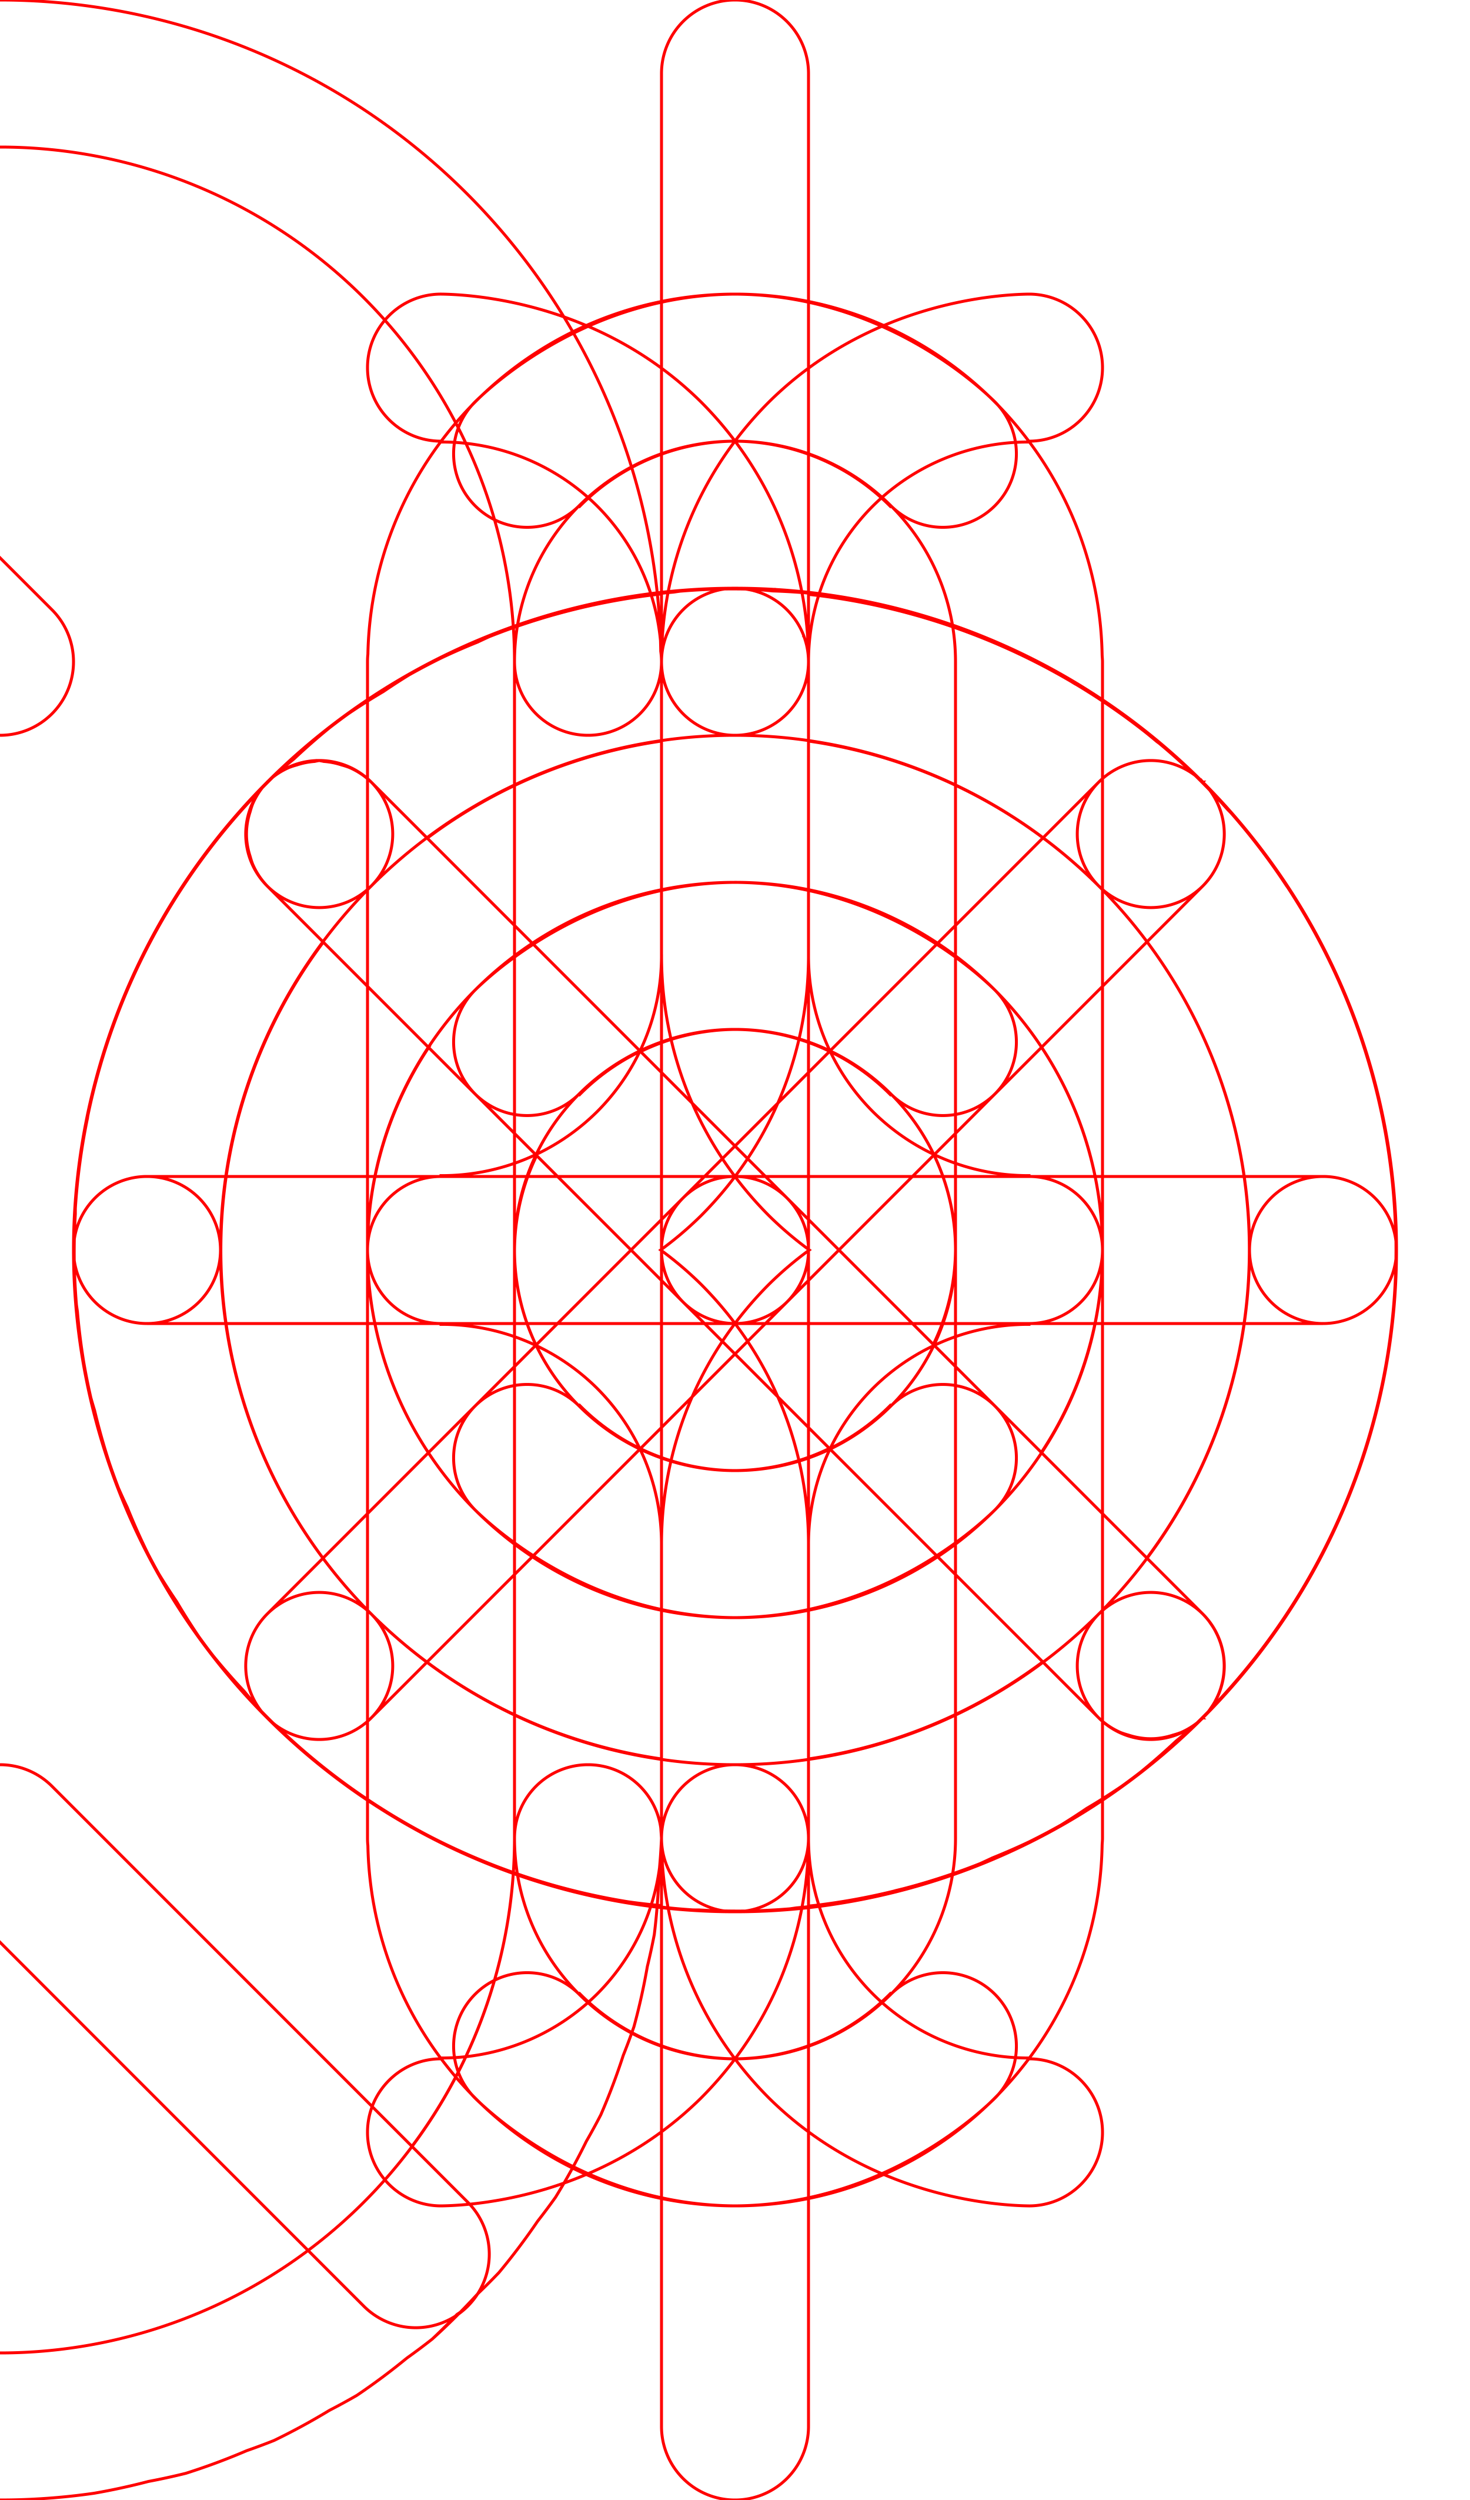 <svg width="500" height="850" xmlns="http://www.w3.org/2000/svg">
    <path style="fill:#000000;fill-opacity:0;stroke:#ff0000"
        d="m 108.578,258.578 a 25,25 0 0 0 -1.551,0.309 25,25 0 0 0 -6.09,1.211 25,25 0 0 0 -2.627,0.854 25,25 0 0 0 -7.398,4.941 l -0.004,0.002 -0.006,0.006 h -0.002 l -0.01,0.014 a 225,225 0 0 0 -1.344,1.551 25,25 0 0 0 -0.984,1.137 225,225 0 0 0 -58.699,110.814 l -0.105,0.723 a 225,225 0 0 0 -4.129,30.668 225,225 0 0 0 -0.006,1.938 225,225 0 0 0 0.221,29.736 225,225 0 0 0 0.484,3.441 225,225 0 0 0 4.168,27.844 225,225 0 0 0 1.699,5.867 225,225 0 0 0 7.301,24.467 225,225 0 0 0 3.809,8.436 225,225 0 0 0 9.352,20.326 225,225 0 0 0 7.449,11.713 225,225 0 0 0 9.607,14.908 225,225 0 0 0 13.271,15.477 225,225 0 0 0 7.879,9.098 l 0.039,0.041 -0.002,0.002 a 25,25 0 0 0 35.355,0 25,25 0 0 0 0,-35.355 175,175 0 0 1 -16.287,-228.42 l 263.775,263.775 a 25,25 0 0 0 7.406,4.947 25,25 0 0 0 2.617,0.852 25,25 0 0 0 6.109,1.217 25,25 0 0 0 3.082,0 25,25 0 0 0 6.115,-1.217 25,25 0 0 0 2.611,-0.848 25,25 0 0 0 7.402,-4.943 l 0.004,-0.002 0.006,-0.006 0.018,-0.018 0.004,-0.004 0.021,-0.023 a 25,25 0 0 0 2.143,-2.479 l 0.154,-0.178 a 225,225 0 0 0 35.658,-264.797 225,225 0 0 0 -5.205,-8.977 225,225 0 0 0 -0.904,-1.424 225,225 0 0 0 -4.701,-7.295 225,225 0 0 0 -2.15,-3.051 225,225 0 0 0 -3.84,-5.385 225,225 0 0 0 -3.639,-4.676 225,225 0 0 0 -2.775,-3.525 225,225 0 0 0 -5.385,-6.281 225,225 0 0 0 -1.367,-1.58 225,225 0 0 0 -7.174,-7.604 l -0.01,-0.016 a 25,25 0 0 0 -0.848,-0.887 l 0.002,-0.002 a 25,25 0 0 0 -17.678,-7.322 25,25 0 0 0 -17.678,7.322 25,25 0 0 0 0,35.355 175,175 0 0 1 16.379,228.512 L 126.256,265.9 a 25,25 0 0 0 -7.404,-4.947 25,25 0 0 0 -2.637,-0.855 25,25 0 0 0 -6.084,-1.211 25,25 0 0 0 -1.553,-0.309 z M 150,99.998 c -13.807,0 -25,11.194 -25,25 C 125,138.804 136.193,150 150,150 v 0.283 a 75,75 0 0 1 53.033,21.684 C 217.678,186.612 225,205.806 225,225 v 100 h 0.012 c 0,31.99 12.191,63.98 36.6,88.389 A 121,121 0 0 0 275.281,425 121,121 0 0 0 261.609,436.611 C 237.202,461.02 225,493.01 225,525 v 100 c 0,19.194 -7.322,38.389 -21.967,53.033 A 75,75 0 0 1 150,699.717 V 700 c -13.807,0 -25,11.193 -25,25 0,13.807 11.193,25 25,25 11.305,-0.132 54.293,-2.947 88.389,-36.611 C 262.797,688.98 275,656.99 275,625 V 525 c 0,-19.194 7.322,-38.389 21.967,-53.033 A 75,75 0 0 1 350,450.283 v -0.281 a 24.92,24.92 0 0 0 17.678,-7.324 24.939,24.939 0 0 0 6.814,-12.639 A 25,25 0 0 0 375,425.002 V 425 c 0,-1.725 -0.175,-3.41 -0.508,-5.037 v -0.002 a 25,25 0 0 0 -1.457,-4.689 v -0.002 a 25,25 0 0 0 -2.305,-4.246 v -0.002 A 25,25 0 0 0 367.678,407.324 24.916,24.916 0 0 0 350,400 v -0.283 A 75,75 0 0 1 296.967,378.033 C 282.322,363.388 275,344.194 275,325 V 225 C 275,193.01 262.797,161.02 238.389,136.611 204.282,102.936 161.28,100.13 150,99.998 Z M 250,0 a 25,25 0 0 0 -25,25 v 800 a 25,25 0 0 0 25,25 25,25 0 0 0 25,-25 V 25 A 25,25 0 0 0 250,0 Z m 100,100 c -11.305,0.132 -54.293,2.947 -88.389,36.611 C 237.203,161.02 225,193.01 225,225 v 100 c 0,19.194 -7.322,38.389 -21.967,53.033 A 75,75 0 0 1 150,399.717 v 0.281 l -0.039,0.004 c -1.698,0.003 -3.359,0.174 -4.963,0.5 l -0.074,0.016 c -1.602,0.33 -3.145,0.814 -4.619,1.434 l -0.066,0.029 a 25,25 0 0 0 -4.186,2.271 l -0.057,0.037 a 25,25 0 0 0 -3.65,3.012 l -0.023,0.021 -0.018,0.019 a 24.956,24.956 0 0 0 -5.332,7.91 l -0.008,0.016 v 0.002 l -0.004,0.012 a 25,25 0 0 0 -1.453,4.68 A 25,25 0 0 0 125,424.996 V 425 c 0,1.725 0.175,3.41 0.508,5.037 v 0.002 a 25,25 0 0 0 1.457,4.689 v 0.002 a 25,25 0 0 0 2.305,4.246 v 0.002 a 25,25 0 0 0 3.053,3.697 25,25 0 0 0 7.947,5.359 25,25 0 0 0 4.691,1.457 A 25,25 0 0 0 150,450 v 0.283 a 75,75 0 0 1 53.033,21.684 C 217.678,486.612 225,505.806 225,525 v 100 c 0,31.99 12.203,63.98 36.611,88.389 34.107,33.675 77.109,36.481 88.389,36.613 13.807,0 25,-11.194 25,-25 C 375,711.196 363.807,700 350,700 v -0.283 A 75,75 0 0 1 296.967,678.033 C 282.322,663.388 275,644.194 275,625 V 525 c 0,-31.99 -12.203,-63.98 -36.611,-88.389 a 121,121 0 0 0 -13.674,-11.613 121,121 0 0 0 13.674,-11.609 C 262.797,388.983 275,356.99 275,325 V 225 c 0,-19.194 7.322,-38.389 21.967,-53.033 A 75,75 0 0 1 350,150.283 V 150 c 13.807,0 25,-11.193 25,-25 0,-13.807 -11.193,-25 -25,-25 z M 104.668,258.887 a 25,25 0 0 0 -13.768,7.014 25,25 0 0 0 0,35.355 L 373.744,584.1 a 25,25 0 0 0 35.355,0 25,25 0 0 0 0,-35.355 L 126.256,265.9 a 25,25 0 0 0 -21.588,-7.014 z M 250,200 a 25,25 0 0 0 -3.562,0.256 A 225,225 0 0 0 25,425 225,225 0 0 0 250,650 225,225 0 0 0 474.969,426.244 l 0.002,-0.018 A 25,25 0 0 0 475,425 25,25 0 0 0 450,400 25,25 0 0 0 425,425 175,175 0 0 1 250,600 175,175 0 0 1 75,425 175,175 0 0 1 250,250 25,25 0 0 0 275,225 25,25 0 0 0 250,200 Z m 0,100 A 125,125 0 0 0 125,425 125,125 0 0 0 250,550 125,125 0 0 0 375,425 125,125 0 0 0 250,300 Z m 0,50 a 75,75 0 0 1 75,75 75,75 0 0 1 -75,75 75,75 0 0 1 -75,-75 75,75 0 0 1 75,-75 z M 104.668,258.887 a 25,25 0 0 0 -13.768,7.014 25,25 0 0 0 0,35.355 L 373.744,584.1 a 25,25 0 0 0 35.355,0 25,25 0 0 0 0,-35.355 L 126.256,265.9 a 25,25 0 0 0 -21.588,-7.014 z m 129.967,-58.34 A 225,225 0 0 0 91.805,265.045 l -0.016,0.01 a 25,25 0 0 0 -0.887,0.848 l -0.002,-0.002 a 25,25 0 0 0 0,35.355 25,25 0 0 0 35.355,0 175,175 0 0 1 247.488,0 175,175 0 0 1 0,247.488 175,175 0 0 1 -247.488,0 25,25 0 0 0 -35.355,0 25,25 0 0 0 0,35.355 25,25 0 0 0 2.701,2.338 225,225 0 0 0 315.498,-2.338 225,225 0 0 0 0,-318.197 225,225 0 0 0 -174.465,-65.355 z m -129.967,58.34 a 25,25 0 0 0 -13.768,7.014 25,25 0 0 0 0,35.355 L 373.744,584.1 a 25,25 0 0 0 35.355,0 25,25 0 0 0 0,-35.355 L 126.256,265.9 a 25,25 0 0 0 -21.588,-7.014 z M 250,200 A 225,225 0 0 0 25.031,423.756 l -0.002,0.018 A 25,25 0 0 0 25,425 25,25 0 0 0 50,450 25,25 0 0 0 75,425 175,175 0 0 1 250,250 175,175 0 0 1 425,425 175,175 0 0 1 250,600 a 25,25 0 0 0 -25,25 25,25 0 0 0 25,25 25,25 0 0 0 3.562,-0.256 A 225,225 0 0 0 475,425 225,225 0 0 0 250,200 Z m -450,400 a 25,25 0 0 0 -25,25 25,25 0 0 0 0.256,3.562 A 225,225 0 0 0 0,850 a 225,225 0 0 0 31.943,-2.285 225,225 0 0 0 18.525,-4.018 225,225 0 0 0 12.748,-2.773 225,225 0 0 0 20.678,-7.686 225,225 0 0 0 9.326,-3.479 225,225 0 0 0 18.846,-10.248 225,225 0 0 0 9.289,-5.072 225,225 0 0 0 17.01,-12.676 225,225 0 0 0 8.654,-6.479 225,225 0 0 0 15.494,-15.412 225,225 0 0 0 7.178,-7.178 225,225 0 0 0 13.164,-17.467 225,225 0 0 0 6.086,-8.131 225,225 0 0 0 10.48,-19.023 225,225 0 0 0 4.939,-9.043 225,225 0 0 0 7.631,-20.197 225,225 0 0 0 3.646,-9.775 225,225 0 0 0 4.551,-20.455 225,225 0 0 0 2.359,-10.844 225,225 0 0 0 1.574,-20.512 A 225,225 0 0 0 225,625 225,225 0 0 0 224.746,621.441 25,25 0 0 0 200,600 25,25 0 0 0 175,625 175,175 0 0 1 27.377,797.846 175,175 0 0 1 0,800 175,175 0 0 1 -175,625 25,25 0 0 0 -200,600 Z M 104.668,258.887 a 25,25 0 0 0 -13.768,7.014 25,25 0 0 0 0,35.355 L 373.744,584.1 a 25,25 0 0 0 35.355,0 25,25 0 0 0 0,-35.355 L 126.256,265.9 a 25,25 0 0 0 -21.588,-7.014 z M 233.949,200.572 A 225,225 0 0 0 90.902,265.9 225,225 0 0 0 90.045,583.195 l 0.01,0.016 a 25,25 0 0 0 0.848,0.887 l -0.002,0.002 a 25,25 0 0 0 35.355,0 25,25 0 0 0 0,-35.355 175,175 0 0 1 0,-247.488 175,175 0 0 1 247.488,0 175,175 0 0 1 0,247.488 25,25 0 0 0 0,35.355 25,25 0 0 0 35.355,0 25,25 0 0 0 2.338,-2.701 225,225 0 0 0 -2.338,-315.498 225,225 0 0 0 -175.15,-65.328 z M 0,600 a 25,25 0 0 0 -25,25 25,25 0 0 0 7.367,17.633 l -0.045,0.045 141.422,141.422 a 25,25 0 0 0 35.355,0 25,25 0 0 0 0,-35.355 L 17.678,607.322 A 25,25 0 0 0 0,600 Z M 108.578,258.578 a 25,25 0 0 0 -17.678,7.322 25,25 0 0 0 -2.338,2.701 225,225 0 0 0 2.338,315.498 225,225 0 0 0 318.197,0 225,225 0 0 0 0.857,-317.295 l -0.01,-0.016 a 25,25 0 0 0 -0.848,-0.887 l 0.002,-0.002 a 25,25 0 0 0 -35.355,0 25,25 0 0 0 0,35.355 175,175 0 0 1 0,247.488 175,175 0 0 1 -247.488,0 175,175 0 0 1 0,-247.488 25,25 0 0 0 0,-35.355 25,25 0 0 0 -17.678,-7.322 z M 250,200 a 25,25 0 0 0 -3.562,0.256 A 225,225 0 0 0 25,425 225,225 0 0 0 250,650 225,225 0 0 0 474.969,426.244 l 0.002,-0.018 A 25,25 0 0 0 475,425 25,25 0 0 0 450,400 25,25 0 0 0 425,425 175,175 0 0 1 250,600 175,175 0 0 1 75,425 175,175 0 0 1 250,250 25,25 0 0 0 275,225 25,25 0 0 0 250,200 Z m -15.365,0.547 a 225,225 0 0 0 -2.115,0.297 225,225 0 0 0 -3.441,0.484 225,225 0 0 0 -27.844,4.168 225,225 0 0 0 -5.867,1.699 225,225 0 0 0 -24.467,7.301 225,225 0 0 0 -8.436,3.809 225,225 0 0 0 -20.326,9.352 225,225 0 0 0 -11.713,7.449 225,225 0 0 0 -14.908,9.607 225,225 0 0 0 -15.477,13.271 225,225 0 0 0 -8.236,7.061 l -0.016,0.01 a 25,25 0 0 0 -0.846,0.809 l -0.043,0.037 a 225,225 0 0 0 -0.006,318.191 l 0.006,0.006 v 0.002 a 25,25 0 0 0 1.564,1.354 25,25 0 0 0 1.137,0.984 225,225 0 0 0 110.814,58.699 l 0.723,0.105 a 225,225 0 0 0 30.668,4.129 225,225 0 0 0 1.938,0.006 225,225 0 0 0 29.736,-0.221 225,225 0 0 0 3.441,-0.484 225,225 0 0 0 27.844,-4.168 225,225 0 0 0 5.867,-1.699 225,225 0 0 0 24.467,-7.301 225,225 0 0 0 8.436,-3.809 225,225 0 0 0 20.326,-9.352 225,225 0 0 0 11.713,-7.449 225,225 0 0 0 14.908,-9.607 225,225 0 0 0 15.477,-13.271 225,225 0 0 0 8.236,-7.061 l 0.016,-0.01 a 25,25 0 0 0 0.846,-0.809 l 0.043,-0.037 a 225,225 0 0 0 0.018,-318.178 l -0.018,-0.019 v -0.002 a 25,25 0 0 0 -1.564,-1.354 25,25 0 0 0 -1.137,-0.984 225,225 0 0 0 -110.814,-58.699 l -0.723,-0.105 a 225,225 0 0 0 -30.668,-4.129 225,225 0 0 0 -1.938,-0.006 225,225 0 0 0 -27.621,-0.076 z M 250,250 a 175,175 0 0 1 123.744,51.256 175,175 0 0 1 0,247.488 175,175 0 0 1 -96.367,49.102 175,175 0 0 1 -151.121,-49.102 175,175 0 0 1 0,-247.488 175,175 0 0 1 20.881,-17.834 A 175,175 0 0 1 250,250 Z M 234.635,200.547 A 225,225 0 0 0 91.805,265.045 l -0.016,0.01 a 25,25 0 0 0 -0.887,0.848 l -0.002,-0.002 a 25,25 0 0 0 0,35.355 25,25 0 0 0 35.355,0 175,175 0 0 1 247.488,0 175,175 0 0 1 0,247.488 175,175 0 0 1 -247.488,0 25,25 0 0 0 -35.355,0 25,25 0 0 0 0,35.355 25,25 0 0 0 2.701,2.338 225,225 0 0 0 315.498,-2.338 225,225 0 0 0 0,-318.197 225,225 0 0 0 -174.465,-65.355 z m 29.42,0.062 a 225,225 0 0 0 -173.154,65.291 225,225 0 0 0 0,318.197 225,225 0 0 0 317.295,0.857 l 0.016,-0.01 a 25,25 0 0 0 0.887,-0.848 l 0.002,0.002 a 25,25 0 0 0 0,-35.355 25,25 0 0 0 -35.355,0 175,175 0 0 1 -247.488,0 175,175 0 0 1 0,-247.488 175,175 0 0 1 247.488,0 25,25 0 0 0 35.355,0 25,25 0 0 0 0,-35.355 25,25 0 0 0 -2.701,-2.338 225,225 0 0 0 -142.344,-62.953 z M -200,600 a 25,25 0 0 0 -25,25 25,25 0 0 0 0.256,3.562 A 225,225 0 0 0 0,850 a 225,225 0 0 0 31.943,-2.285 225,225 0 0 0 18.525,-4.018 225,225 0 0 0 12.748,-2.773 225,225 0 0 0 20.678,-7.686 225,225 0 0 0 9.326,-3.479 225,225 0 0 0 18.846,-10.248 225,225 0 0 0 9.289,-5.072 225,225 0 0 0 17.01,-12.676 225,225 0 0 0 8.654,-6.479 225,225 0 0 0 8.428,-8.383 25,25 0 0 0 3.652,-2.803 25,25 0 0 0 3.309,-4.123 225,225 0 0 0 0.105,-0.104 225,225 0 0 0 7.178,-7.178 225,225 0 0 0 13.164,-17.467 225,225 0 0 0 6.086,-8.131 225,225 0 0 0 10.48,-19.023 225,225 0 0 0 4.939,-9.043 225,225 0 0 0 7.631,-20.197 225,225 0 0 0 3.646,-9.775 225,225 0 0 0 4.551,-20.455 225,225 0 0 0 2.359,-10.844 225,225 0 0 0 1.574,-20.512 A 225,225 0 0 0 225,625 225,225 0 0 0 224.746,621.441 25,25 0 0 0 200,600 25,25 0 0 0 175,625 175,175 0 0 1 140.123,729.768 L 17.678,607.322 A 25,25 0 0 0 0,600 a 25,25 0 0 0 -25,25 25,25 0 0 0 7.367,17.633 l -0.045,0.045 122.473,122.473 A 175,175 0 0 1 27.377,797.846 175,175 0 0 1 0,800 175,175 0 0 1 -175,625 25,25 0 0 0 -200,600 Z M 104.668,258.887 a 25,25 0 0 0 -13.768,7.014 25,25 0 0 0 0,35.355 L 373.744,584.1 a 25,25 0 0 0 35.355,0 25,25 0 0 0 0,-35.355 L 126.256,265.9 a 25,25 0 0 0 -21.588,-7.014 z M 250,200 A 225,225 0 0 0 25,425 225,225 0 0 0 248.756,649.969 l 0.018,0.002 A 25,25 0 0 0 250,650 25,25 0 0 0 275,625 25,25 0 0 0 250,600 175,175 0 0 1 75,425 175,175 0 0 1 250,250 a 175,175 0 0 1 175,175 25,25 0 0 0 25,25 25,25 0 0 0 25,-25 25,25 0 0 0 -0.256,-3.562 A 225,225 0 0 0 250,200 Z m 0,0 A 225,225 0 0 0 25,425 225,225 0 0 0 248.756,649.969 l 0.018,0.002 A 25,25 0 0 0 250,650 25,25 0 0 0 275,625 25,25 0 0 0 250,600 175,175 0 0 1 75,425 175,175 0 0 1 250,250 a 175,175 0 0 1 175,175 25,25 0 0 0 25,25 25,25 0 0 0 25,-25 25,25 0 0 0 -0.256,-3.562 A 225,225 0 0 0 250,200 Z m -145.332,58.887 a 25,25 0 0 0 -13.768,7.014 25,25 0 0 0 0,35.355 L 373.744,584.1 a 25,25 0 0 0 35.355,0 25,25 0 0 0 0,-35.355 L 126.256,265.9 a 25,25 0 0 0 -21.588,-7.014 z m 129.967,-58.34 a 225,225 0 0 0 -2.115,0.297 225,225 0 0 0 -3.441,0.484 225,225 0 0 0 -27.844,4.168 225,225 0 0 0 -5.867,1.699 225,225 0 0 0 -24.467,7.301 225,225 0 0 0 -8.436,3.809 225,225 0 0 0 -20.326,9.352 225,225 0 0 0 -11.713,7.449 225,225 0 0 0 -14.908,9.607 225,225 0 0 0 -15.477,13.271 225,225 0 0 0 -8.236,7.061 l -0.016,0.01 a 25,25 0 0 0 -0.846,0.809 l -0.043,0.037 a 225,225 0 0 0 -0.006,318.191 l 0.006,0.006 v 0.002 a 25,25 0 0 0 1.564,1.354 25,25 0 0 0 1.137,0.984 225,225 0 0 0 110.814,58.699 l 0.723,0.105 a 225,225 0 0 0 30.668,4.129 225,225 0 0 0 1.938,0.006 225,225 0 0 0 29.736,-0.221 225,225 0 0 0 3.441,-0.484 225,225 0 0 0 27.844,-4.168 225,225 0 0 0 5.867,-1.699 225,225 0 0 0 24.467,-7.301 225,225 0 0 0 8.436,-3.809 225,225 0 0 0 20.326,-9.352 225,225 0 0 0 11.713,-7.449 225,225 0 0 0 14.908,-9.607 225,225 0 0 0 15.477,-13.271 225,225 0 0 0 8.236,-7.061 l 0.016,-0.01 a 25,25 0 0 0 0.846,-0.809 l 0.043,-0.037 a 225,225 0 0 0 0.018,-318.178 l -0.018,-0.019 v -0.002 a 25,25 0 0 0 -1.564,-1.354 25,25 0 0 0 -1.137,-0.984 225,225 0 0 0 -110.814,-58.699 l -0.723,-0.105 a 225,225 0 0 0 -30.668,-4.129 225,225 0 0 0 -1.938,-0.006 225,225 0 0 0 -27.621,-0.076 z M 250,250 a 175,175 0 0 1 123.744,51.256 175,175 0 0 1 0,247.488 175,175 0 0 1 -96.367,49.102 175,175 0 0 1 -151.121,-49.102 175,175 0 0 1 0,-247.488 175,175 0 0 1 20.881,-17.834 A 175,175 0 0 1 250,250 Z m 0,-50 a 25,25 0 0 0 -25,25 25,25 0 0 0 25,25 A 175,175 0 0 1 425,425 175,175 0 0 1 250,600 175,175 0 0 1 75,425 25,25 0 0 0 50,400 25,25 0 0 0 25,425 25,25 0 0 0 25.256,428.562 225,225 0 0 0 250,650 225,225 0 0 0 475,425 225,225 0 0 0 251.244,200.031 l -0.018,-0.002 A 25,25 0 0 0 250,200 Z m 0,100 A 125,125 0 0 0 125,425 125,125 0 0 0 250,550 125,125 0 0 0 375,425 125,125 0 0 0 250,300 Z m 0,50 a 75,75 0 0 1 75,75 75,75 0 0 1 -75,75 75,75 0 0 1 -75,-75 75,75 0 0 1 75,-75 z M 104.668,258.887 a 25,25 0 0 0 -13.768,7.014 25,25 0 0 0 0,35.355 L 373.744,584.1 a 25,25 0 0 0 35.355,0 25,25 0 0 0 0,-35.355 L 126.256,265.9 a 25,25 0 0 0 -21.588,-7.014 z M 250,200 a 25,25 0 0 0 -3.562,0.256 A 225,225 0 0 0 25,425 225,225 0 0 0 250,650 225,225 0 0 0 474.969,426.244 l 0.002,-0.018 A 25,25 0 0 0 475,425 25,25 0 0 0 450,400 25,25 0 0 0 425,425 175,175 0 0 1 250,600 175,175 0 0 1 75,425 175,175 0 0 1 250,250 25,25 0 0 0 275,225 25,25 0 0 0 250,200 Z M 0,0 a 225,225 0 0 0 -31.943,2.285 225,225 0 0 0 -18.525,4.018 225,225 0 0 0 -12.748,2.773 225,225 0 0 0 -20.678,7.686 225,225 0 0 0 -9.326,3.479 225,225 0 0 0 -18.846,10.248 225,225 0 0 0 -9.289,5.072 225,225 0 0 0 -17.01,12.676 225,225 0 0 0 -8.654,6.479 225,225 0 0 0 -15.494,15.412 225,225 0 0 0 -7.178,7.178 225,225 0 0 0 -13.164,17.467 225,225 0 0 0 -6.086,8.131 225,225 0 0 0 -10.48,19.023 225,225 0 0 0 -4.939,9.043 225,225 0 0 0 -7.631,20.197 225,225 0 0 0 -3.646,9.775 225,225 0 0 0 -4.551,20.455 225,225 0 0 0 -2.359,10.844 225,225 0 0 0 -1.574,20.512 A 225,225 0 0 0 -225,225 a 25,25 0 0 0 25,25 25,25 0 0 0 25,-25 175,175 0 0 1 2.154,-27.377 A 175,175 0 0 1 0,50 a 175,175 0 0 1 175,175 25,25 0 0 0 25,25 25,25 0 0 0 25,-25 25,25 0 0 0 -0.256,-3.562 A 225,225 0 0 0 0,0 Z M 250,200 A 225,225 0 0 0 25.031,423.756 l -0.002,0.018 A 25,25 0 0 0 25,425 25,25 0 0 0 50,450 25,25 0 0 0 75,425 175,175 0 0 1 250,250 175,175 0 0 1 425,425 175,175 0 0 1 250,600 a 25,25 0 0 0 -25,25 25,25 0 0 0 25,25 25,25 0 0 0 3.562,-0.256 A 225,225 0 0 0 475,425 225,225 0 0 0 250,200 Z m -145.332,58.887 a 25,25 0 0 0 -13.768,7.014 25,25 0 0 0 0,35.355 L 373.744,584.1 a 25,25 0 0 0 35.355,0 25,25 0 0 0 0,-35.355 L 126.256,265.9 a 25,25 0 0 0 -21.588,-7.014 z M 250,200 a 25,25 0 0 0 -25,25 25,25 0 0 0 25,25 A 175,175 0 0 1 425,425 175,175 0 0 1 250,600 175,175 0 0 1 75,425 25,25 0 0 0 50,400 25,25 0 0 0 25,425 25,25 0 0 0 25.256,428.562 225,225 0 0 0 250,650 225,225 0 0 0 475,425 225,225 0 0 0 251.244,200.031 l -0.018,-0.002 A 25,25 0 0 0 250,200 Z m -16.051,0.572 A 225,225 0 0 0 90.902,265.9 225,225 0 0 0 90.045,583.195 l 0.01,0.016 a 25,25 0 0 0 0.848,0.887 l -0.002,0.002 a 25,25 0 0 0 35.355,0 25,25 0 0 0 0,-35.355 175,175 0 0 1 0,-247.488 175,175 0 0 1 247.488,0 175,175 0 0 1 0,247.488 25,25 0 0 0 0,35.355 25,25 0 0 0 35.355,0 25,25 0 0 0 2.338,-2.701 225,225 0 0 0 -2.338,-315.498 225,225 0 0 0 -175.15,-65.328 z M -143.205,58.643 a 25,25 0 0 0 -15.895,7.258 25,25 0 0 0 0,35.355 l 141.422,141.422 0.045,-0.045 A 25,25 0 0 0 0,250 25,25 0 0 0 25,225 25,25 0 0 0 17.678,207.322 L -123.744,65.9 a 25,25 0 0 0 -19.461,-7.258 z M 104.668,258.887 a 25,25 0 0 0 -13.768,7.014 25,25 0 0 0 0,35.355 L 373.744,584.1 a 25,25 0 0 0 35.355,0 25,25 0 0 0 0,-35.355 L 126.256,265.9 a 25,25 0 0 0 -21.588,-7.014 z m 3.91,-0.309 a 25,25 0 0 0 -17.678,7.322 25,25 0 0 0 -2.338,2.701 225,225 0 0 0 2.338,315.498 225,225 0 0 0 318.197,0 225,225 0 0 0 0.857,-317.295 l -0.01,-0.016 a 25,25 0 0 0 -0.848,-0.887 l 0.002,-0.002 a 25,25 0 0 0 -35.355,0 25,25 0 0 0 0,35.355 175,175 0 0 1 0,247.488 175,175 0 0 1 -247.488,0 175,175 0 0 1 0,-247.488 25,25 0 0 0 0,-35.355 25,25 0 0 0 -17.678,-7.322 z m -3.91,0.309 a 25,25 0 0 0 -13.768,7.014 25,25 0 0 0 0,35.355 L 373.744,584.1 a 25,25 0 0 0 35.355,0 25,25 0 0 0 0,-35.355 L 126.256,265.9 a 25,25 0 0 0 -21.588,-7.014 z m 129.967,-58.34 A 225,225 0 0 0 91.805,265.045 l -0.016,0.01 a 25,25 0 0 0 -0.887,0.848 l -0.002,-0.002 a 25,25 0 0 0 0,35.355 25,25 0 0 0 35.355,0 175,175 0 0 1 247.488,0 175,175 0 0 1 0,247.488 175,175 0 0 1 -247.488,0 25,25 0 0 0 -35.355,0 25,25 0 0 0 0,35.355 25,25 0 0 0 2.701,2.338 225,225 0 0 0 315.498,-2.338 225,225 0 0 0 0,-318.197 225,225 0 0 0 -174.465,-65.355 z m -129.967,58.34 a 25,25 0 0 0 -13.768,7.014 25,25 0 0 0 0,35.355 L 373.744,584.1 a 25,25 0 0 0 35.355,0 25,25 0 0 0 0,-35.355 L 126.256,265.9 a 25,25 0 0 0 -21.588,-7.014 z m 159.387,-58.277 a 225,225 0 0 0 -173.154,65.291 225,225 0 0 0 0,318.197 225,225 0 0 0 317.295,0.857 l 0.016,-0.01 a 25,25 0 0 0 0.887,-0.848 l 0.002,0.002 a 25,25 0 0 0 0,-35.355 25,25 0 0 0 -35.355,0 175,175 0 0 1 -247.488,0 175,175 0 0 1 0,-247.488 175,175 0 0 1 247.488,0 25,25 0 0 0 35.355,0 25,25 0 0 0 0,-35.355 25,25 0 0 0 -2.701,-2.338 225,225 0 0 0 -142.344,-62.953 z M 0,0 a 225,225 0 0 0 -31.943,2.285 225,225 0 0 0 -18.525,4.018 225,225 0 0 0 -12.748,2.773 225,225 0 0 0 -20.678,7.686 225,225 0 0 0 -9.326,3.479 225,225 0 0 0 -18.846,10.248 225,225 0 0 0 -9.289,5.072 225,225 0 0 0 -17.01,12.676 225,225 0 0 0 -8.654,6.479 225,225 0 0 0 -8.09,8.047 25,25 0 0 0 -3.99,3.139 25,25 0 0 0 -2.691,3.508 225,225 0 0 0 -0.723,0.719 225,225 0 0 0 -7.178,7.178 225,225 0 0 0 -13.164,17.467 225,225 0 0 0 -6.086,8.131 225,225 0 0 0 -10.48,19.023 225,225 0 0 0 -4.939,9.043 225,225 0 0 0 -7.631,20.197 225,225 0 0 0 -3.646,9.775 225,225 0 0 0 -4.551,20.455 225,225 0 0 0 -2.359,10.844 225,225 0 0 0 -1.574,20.512 A 225,225 0 0 0 -225,225 a 25,25 0 0 0 25,25 25,25 0 0 0 25,-25 175,175 0 0 1 2.154,-27.377 175,175 0 0 1 32.998,-77.115 l 122.17,122.17 0.045,-0.045 A 25,25 0 0 0 0,250 25,25 0 0 0 25,225 25,25 0 0 0 17.678,207.322 L -104.486,85.158 A 175,175 0 0 1 0,50 a 175,175 0 0 1 175,175 25,25 0 0 0 25,25 25,25 0 0 0 25,-25 25,25 0 0 0 -0.256,-3.562 A 225,225 0 0 0 0,0 Z m 250,200 a 25,25 0 0 0 -25,25 25,25 0 0 0 25,25 175,175 0 0 1 116.611,44.512 175,175 0 0 1 7.133,6.744 A 175,175 0 0 1 424.725,415.188 175,175 0 0 1 425,425 a 25,25 0 0 0 25,25 25,25 0 0 0 25,-25 25,25 0 0 0 -0.256,-3.562 225,225 0 0 0 -36.859,-119.877 l -0.314,-0.422 a 225,225 0 0 0 -18.9,-24.783 225,225 0 0 0 -1.045,-1.049 225,225 0 0 0 -21.49,-21.176 225,225 0 0 0 -2.66,-2.004 225,225 0 0 0 -22.756,-16.828 225,225 0 0 0 -5.098,-2.809 225,225 0 0 0 -22.729,-12.281 225,225 0 0 0 -8.252,-3.117 225,225 0 0 0 -21.381,-7.906 225,225 0 0 0 -13.08,-2.912 225,225 0 0 0 -17.82,-3.854 225,225 0 0 0 -19.572,-1.502 A 225,225 0 0 0 250,200 Z M 108.578,541.422 a 25,25 0 0 0 -17.678,7.322 25,25 0 0 0 -0.006,35.348 l 0.006,0.006 a 225,225 0 0 0 1.565,1.355 25,25 0 0 0 1.137,0.985 225,225 0 0 0 110.814,58.699 l 0.723,0.105 a 225,225 0 0 0 30.668,4.13 225,225 0 0 0 1.937,0.005 225,225 0 0 0 29.736,-0.22 225,225 0 0 0 3.442,-0.485 225,225 0 0 0 27.844,-4.168 225,225 0 0 0 5.867,-1.699 225,225 0 0 0 24.467,-7.3 225,225 0 0 0 8.435,-3.81 225,225 0 0 0 20.326,-9.351 225,225 0 0 0 11.713,-7.45 225,225 0 0 0 14.908,-9.607 225,225 0 0 0 15.477,-13.271 225,225 0 0 0 9.098,-7.879 l 0.04,-0.04 0.003,0.003 a 25,25 0 0 0 0,-35.356 25,25 0 0 0 -35.356,0 175,175 0 0 1 -96.367,49.102 175,175 0 0 1 -151.121,-49.102 25,25 0 0 0 -17.678,-7.322 z M 262.256,200.623 a 225,225 0 0 0 -29.736,0.22 225,225 0 0 0 -3.442,0.485 225,225 0 0 0 -27.844,4.168 225,225 0 0 0 -5.867,1.7 225,225 0 0 0 -24.467,7.3 225,225 0 0 0 -8.435,3.809 225,225 0 0 0 -20.326,9.351 225,225 0 0 0 -11.713,7.45 225,225 0 0 0 -14.908,9.607 225,225 0 0 0 -15.477,13.271 225,225 0 0 0 -9.098,7.88 l -0.04,0.038 L 90.9,265.9 a 25,25 0 0 0 0,35.356 25,25 0 0 0 35.356,0 175,175 0 0 1 20.88,-17.834 175,175 0 0 1 226.608,17.834 25,25 0 0 0 35.356,0 25,25 0 0 0 0.017,-35.334 l -0.017,-0.02 a 225,225 0 0 0 -1.565,-1.355 25,25 0 0 0 -1.137,-0.984 225,225 0 0 0 -110.814,-58.7 l -0.723,-0.105 a 225,225 0 0 0 -30.668,-4.13 225,225 0 0 0 -1.937,-0.005 z M 250,100 c -47.929,0.306 -80.32,28.728 -88.389,36.611 -9.763,9.763 -9.763,25.592 0,35.355 9.763,9.763 25.592,9.763 35.355,0 l 0.201,0.201 A 75,75 0 0 1 250,150 c 41.421,0 75,33.579 75,75 v 400 c 0,41.421 -33.579,75 -75,75 a 75,75 0 0 1 -52.832,-22.168 l -0.201,0.201 c -9.763,-9.763 -25.592,-9.763 -35.355,0 -9.763,9.763 -9.763,25.592 0,35.355 C 169.699,721.289 202.086,749.694 250,750 318.173,750 373.496,695.4 374.871,627.557 374.889,626.697 375,625.863 375,625 V 225 c 0,-0.863 -0.111,-1.698 -0.129,-2.557 C 373.496,154.6 318.173,100 250,100 Z M 104.668,258.887 a 25,25 0 0 0 -13.768,7.014 25,25 0 0 0 0,35.355 L 373.744,584.1 a 25,25 0 0 0 35.355,0 25,25 0 0 0 0,-35.355 L 126.256,265.9 a 25,25 0 0 0 -21.588,-7.014 z M 250,100 C 181.827,100 126.504,154.6 125.129,222.443 125.043,223.284 125,224.136 125,225 v 400 c 0,0.863 0.043,1.715 0.129,2.557 C 126.504,695.4 181.827,750 250,750 c 47.929,-0.306 80.32,-28.728 88.389,-36.611 9.763,-9.763 9.763,-25.592 0,-35.355 -9.763,-9.763 -25.592,-9.763 -35.355,0 l -0.201,-0.201 A 75,75 0 0 1 250,700 c -41.421,0 -75,-33.579 -75,-75 V 225 c 0,-41.421 33.579,-75 75,-75 a 75,75 0 0 1 52.832,22.168 l 0.201,-0.201 c 9.763,9.763 25.592,9.763 35.355,0 9.763,-9.763 9.763,-25.592 0,-35.355 C 330.3,128.711 297.914,100.306 250,100 Z M 104.668,258.887 a 25,25 0 0 0 -13.768,7.014 25,25 0 0 0 0,35.355 L 373.744,584.1 a 25,25 0 0 0 35.355,0 25,25 0 0 0 0,-35.355 L 126.256,265.9 a 25,25 0 0 0 -21.588,-7.014 z M 250,200 a 25,25 0 0 0 -3.562,0.256 A 225,225 0 0 0 25,425 225,225 0 0 0 250,650 225,225 0 0 0 474.969,426.244 l 0.002,-0.018 A 25,25 0 0 0 475,425 25,25 0 0 0 450,400 25,25 0 0 0 425,425 175,175 0 0 1 250,600 175,175 0 0 1 75,425 175,175 0 0 1 250,250 25,25 0 0 0 275,225 25,25 0 0 0 250,200 Z m 0,100 A 125,125 0 0 0 125,425 125,125 0 0 0 250,550 125,125 0 0 0 375,425 125,125 0 0 0 250,300 Z m 0,50 a 75,75 0 0 1 75,75 75,75 0 0 1 -75,75 75,75 0 0 1 -75,-75 75,75 0 0 1 75,-75 z M 104.668,258.887 a 25,25 0 0 0 -13.768,7.014 25,25 0 0 0 0,35.355 L 373.744,584.1 a 25,25 0 0 0 35.355,0 25,25 0 0 0 0,-35.355 L 126.256,265.9 a 25,25 0 0 0 -21.588,-7.014 z m 129.967,-58.34 A 225,225 0 0 0 91.805,265.045 l -0.016,0.01 a 25,25 0 0 0 -0.887,0.848 l -0.002,-0.002 a 25,25 0 0 0 0,35.355 25,25 0 0 0 35.355,0 175,175 0 0 1 247.488,0 175,175 0 0 1 0,247.488 175,175 0 0 1 -247.488,0 25,25 0 0 0 -35.355,0 25,25 0 0 0 0,35.355 25,25 0 0 0 2.701,2.338 225,225 0 0 0 315.498,-2.338 225,225 0 0 0 0,-318.197 225,225 0 0 0 -174.465,-65.355 z m -129.967,58.34 a 25,25 0 0 0 -13.768,7.014 25,25 0 0 0 0,35.355 L 373.744,584.1 a 25,25 0 0 0 35.355,0 25,25 0 0 0 0,-35.355 L 126.256,265.9 a 25,25 0 0 0 -21.588,-7.014 z M 250,200 A 225,225 0 0 0 25.031,423.756 l -0.002,0.018 A 25,25 0 0 0 25,425 25,25 0 0 0 50,450 25,25 0 0 0 75,425 175,175 0 0 1 250,250 175,175 0 0 1 425,425 175,175 0 0 1 250,600 a 25,25 0 0 0 -25,25 25,25 0 0 0 25,25 25,25 0 0 0 3.562,-0.256 A 225,225 0 0 0 475,425 225,225 0 0 0 250,200 Z m -450,400 a 25,25 0 0 0 -25,25 25,25 0 0 0 0.256,3.562 A 225,225 0 0 0 0,850 a 225,225 0 0 0 31.943,-2.285 225,225 0 0 0 18.525,-4.018 225,225 0 0 0 12.748,-2.773 225,225 0 0 0 20.678,-7.686 225,225 0 0 0 9.326,-3.479 225,225 0 0 0 18.846,-10.248 225,225 0 0 0 9.289,-5.072 225,225 0 0 0 17.01,-12.676 225,225 0 0 0 8.654,-6.479 225,225 0 0 0 15.494,-15.412 225,225 0 0 0 7.178,-7.178 225,225 0 0 0 13.164,-17.467 225,225 0 0 0 6.086,-8.131 225,225 0 0 0 10.48,-19.023 225,225 0 0 0 4.939,-9.043 225,225 0 0 0 7.631,-20.197 225,225 0 0 0 3.646,-9.775 225,225 0 0 0 4.551,-20.455 225,225 0 0 0 2.359,-10.844 225,225 0 0 0 1.574,-20.512 A 225,225 0 0 0 225,625 225,225 0 0 0 224.746,621.441 25,25 0 0 0 200,600 25,25 0 0 0 175,625 175,175 0 0 1 27.377,797.846 175,175 0 0 1 0,800 175,175 0 0 1 -175,625 25,25 0 0 0 -200,600 Z M 104.668,258.887 a 25,25 0 0 0 -13.768,7.014 25,25 0 0 0 0,35.355 L 373.744,584.1 a 25,25 0 0 0 35.355,0 25,25 0 0 0 0,-35.355 L 126.256,265.9 a 25,25 0 0 0 -21.588,-7.014 z M 233.949,200.572 A 225,225 0 0 0 90.902,265.9 225,225 0 0 0 90.045,583.195 l 0.01,0.016 a 25,25 0 0 0 0.848,0.887 l -0.002,0.002 a 25,25 0 0 0 35.355,0 25,25 0 0 0 0,-35.355 175,175 0 0 1 0,-247.488 175,175 0 0 1 247.488,0 175,175 0 0 1 0,247.488 25,25 0 0 0 0,35.355 25,25 0 0 0 35.355,0 25,25 0 0 0 2.338,-2.701 225,225 0 0 0 -2.338,-315.498 225,225 0 0 0 -175.15,-65.328 z M 0,600 a 25,25 0 0 0 -25,25 25,25 0 0 0 7.367,17.633 l -0.045,0.045 141.422,141.422 a 25,25 0 0 0 35.355,0 25,25 0 0 0 0,-35.355 L 17.678,607.322 A 25,25 0 0 0 0,600 Z M 108.578,258.578 a 25,25 0 0 0 -17.678,7.322 25,25 0 0 0 -2.338,2.701 225,225 0 0 0 2.338,315.498 225,225 0 0 0 318.197,0 225,225 0 0 0 0.857,-317.295 l -0.01,-0.016 a 25,25 0 0 0 -0.848,-0.887 l 0.002,-0.002 a 25,25 0 0 0 -35.355,0 25,25 0 0 0 0,35.355 175,175 0 0 1 0,247.488 175,175 0 0 1 -247.488,0 175,175 0 0 1 0,-247.488 25,25 0 0 0 0,-35.355 25,25 0 0 0 -17.678,-7.322 z M 250,200 a 25,25 0 0 0 -3.562,0.256 A 225,225 0 0 0 25,425 225,225 0 0 0 250,650 225,225 0 0 0 474.969,426.244 l 0.002,-0.018 A 25,25 0 0 0 475,425 25,25 0 0 0 450,400 25,25 0 0 0 425,425 175,175 0 0 1 250,600 175,175 0 0 1 75,425 175,175 0 0 1 250,250 25,25 0 0 0 275,225 25,25 0 0 0 250,200 Z m -15.365,0.547 a 225,225 0 0 0 -2.115,0.297 225,225 0 0 0 -3.441,0.484 225,225 0 0 0 -27.844,4.168 225,225 0 0 0 -5.867,1.699 225,225 0 0 0 -24.467,7.301 225,225 0 0 0 -8.436,3.809 225,225 0 0 0 -20.326,9.352 225,225 0 0 0 -11.713,7.449 225,225 0 0 0 -14.908,9.607 225,225 0 0 0 -15.477,13.271 225,225 0 0 0 -8.236,7.061 l -0.016,0.01 a 25,25 0 0 0 -0.846,0.809 l -0.043,0.037 a 225,225 0 0 0 -0.006,318.191 l 0.006,0.006 v 0.002 a 25,25 0 0 0 1.564,1.354 25,25 0 0 0 1.137,0.984 225,225 0 0 0 110.814,58.699 l 0.723,0.105 a 225,225 0 0 0 30.668,4.129 225,225 0 0 0 1.938,0.006 225,225 0 0 0 29.736,-0.221 225,225 0 0 0 3.441,-0.484 225,225 0 0 0 27.844,-4.168 225,225 0 0 0 5.867,-1.699 225,225 0 0 0 24.467,-7.301 225,225 0 0 0 8.436,-3.809 225,225 0 0 0 20.326,-9.352 225,225 0 0 0 11.713,-7.449 225,225 0 0 0 14.908,-9.607 225,225 0 0 0 15.477,-13.271 225,225 0 0 0 8.236,-7.061 l 0.016,-0.01 a 25,25 0 0 0 0.846,-0.809 l 0.043,-0.037 a 225,225 0 0 0 0.018,-318.178 l -0.018,-0.019 v -0.002 a 25,25 0 0 0 -1.564,-1.354 25,25 0 0 0 -1.137,-0.984 225,225 0 0 0 -110.814,-58.699 l -0.723,-0.105 a 225,225 0 0 0 -30.668,-4.129 225,225 0 0 0 -1.938,-0.006 225,225 0 0 0 -27.621,-0.076 z M 250,250 a 175,175 0 0 1 123.744,51.256 175,175 0 0 1 0,247.488 175,175 0 0 1 -96.367,49.102 175,175 0 0 1 -151.121,-49.102 175,175 0 0 1 0,-247.488 175,175 0 0 1 20.881,-17.834 A 175,175 0 0 1 250,250 Z M 234.635,200.547 A 225,225 0 0 0 91.805,265.045 l -0.016,0.01 a 25,25 0 0 0 -0.887,0.848 l -0.002,-0.002 a 25,25 0 0 0 0,35.355 25,25 0 0 0 35.355,0 175,175 0 0 1 247.488,0 175,175 0 0 1 0,247.488 175,175 0 0 1 -247.488,0 25,25 0 0 0 -35.355,0 25,25 0 0 0 0,35.355 25,25 0 0 0 2.701,2.338 225,225 0 0 0 315.498,-2.338 225,225 0 0 0 0,-318.197 225,225 0 0 0 -174.465,-65.355 z m 29.42,0.062 a 225,225 0 0 0 -173.154,65.291 225,225 0 0 0 0,318.197 225,225 0 0 0 317.295,0.857 l 0.016,-0.01 a 25,25 0 0 0 0.887,-0.848 l 0.002,0.002 a 25,25 0 0 0 0,-35.355 25,25 0 0 0 -35.355,0 175,175 0 0 1 -247.488,0 175,175 0 0 1 0,-247.488 175,175 0 0 1 247.488,0 25,25 0 0 0 35.355,0 25,25 0 0 0 0,-35.355 25,25 0 0 0 -2.701,-2.338 225,225 0 0 0 -142.344,-62.953 z M -200,600 a 25,25 0 0 0 -25,25 25,25 0 0 0 0.256,3.562 A 225,225 0 0 0 0,850 a 225,225 0 0 0 31.943,-2.285 225,225 0 0 0 18.525,-4.018 225,225 0 0 0 12.748,-2.773 225,225 0 0 0 20.678,-7.686 225,225 0 0 0 9.326,-3.479 225,225 0 0 0 18.846,-10.248 225,225 0 0 0 9.289,-5.072 225,225 0 0 0 17.01,-12.676 225,225 0 0 0 8.654,-6.479 225,225 0 0 0 8.428,-8.383 25,25 0 0 0 3.652,-2.803 25,25 0 0 0 3.309,-4.123 225,225 0 0 0 0.105,-0.104 225,225 0 0 0 7.178,-7.178 225,225 0 0 0 13.164,-17.467 225,225 0 0 0 6.086,-8.131 225,225 0 0 0 10.48,-19.023 225,225 0 0 0 4.939,-9.043 225,225 0 0 0 7.631,-20.197 225,225 0 0 0 3.646,-9.775 225,225 0 0 0 4.551,-20.455 225,225 0 0 0 2.359,-10.844 225,225 0 0 0 1.574,-20.512 A 225,225 0 0 0 225,625 225,225 0 0 0 224.746,621.441 25,25 0 0 0 200,600 25,25 0 0 0 175,625 175,175 0 0 1 140.123,729.768 L 17.678,607.322 A 25,25 0 0 0 0,600 a 25,25 0 0 0 -25,25 25,25 0 0 0 7.367,17.633 l -0.045,0.045 122.473,122.473 A 175,175 0 0 1 27.377,797.846 175,175 0 0 1 0,800 175,175 0 0 1 -175,625 25,25 0 0 0 -200,600 Z M 104.668,258.887 a 25,25 0 0 0 -13.768,7.014 25,25 0 0 0 0,35.355 L 373.744,584.1 a 25,25 0 0 0 35.355,0 25,25 0 0 0 0,-35.355 L 126.256,265.9 a 25,25 0 0 0 -21.588,-7.014 z M 250,200 A 225,225 0 0 0 25,425 225,225 0 0 0 248.756,649.969 l 0.018,0.002 A 25,25 0 0 0 250,650 25,25 0 0 0 275,625 25,25 0 0 0 250,600 175,175 0 0 1 75,425 175,175 0 0 1 250,250 a 175,175 0 0 1 175,175 25,25 0 0 0 25,25 25,25 0 0 0 25,-25 25,25 0 0 0 -0.256,-3.562 A 225,225 0 0 0 250,200 Z m 0,0 A 225,225 0 0 0 25,425 225,225 0 0 0 248.756,649.969 l 0.018,0.002 A 25,25 0 0 0 250,650 25,25 0 0 0 275,625 25,25 0 0 0 250,600 175,175 0 0 1 75,425 175,175 0 0 1 250,250 a 175,175 0 0 1 175,175 25,25 0 0 0 25,25 25,25 0 0 0 25,-25 25,25 0 0 0 -0.256,-3.562 A 225,225 0 0 0 250,200 Z m -145.332,58.887 a 25,25 0 0 0 -13.768,7.014 25,25 0 0 0 0,35.355 L 373.744,584.1 a 25,25 0 0 0 35.355,0 25,25 0 0 0 0,-35.355 L 126.256,265.9 a 25,25 0 0 0 -21.588,-7.014 z m 129.967,-58.34 a 225,225 0 0 0 -2.115,0.297 225,225 0 0 0 -3.441,0.484 225,225 0 0 0 -27.844,4.168 225,225 0 0 0 -5.867,1.699 225,225 0 0 0 -24.467,7.301 225,225 0 0 0 -8.436,3.809 225,225 0 0 0 -20.326,9.352 225,225 0 0 0 -11.713,7.449 225,225 0 0 0 -14.908,9.607 225,225 0 0 0 -15.477,13.271 225,225 0 0 0 -8.236,7.061 l -0.016,0.01 a 25,25 0 0 0 -0.846,0.809 l -0.043,0.037 a 225,225 0 0 0 -0.006,318.191 l 0.006,0.006 v 0.002 a 25,25 0 0 0 1.564,1.354 25,25 0 0 0 1.137,0.984 225,225 0 0 0 110.814,58.699 l 0.723,0.105 a 225,225 0 0 0 30.668,4.129 225,225 0 0 0 1.938,0.006 225,225 0 0 0 29.736,-0.221 225,225 0 0 0 3.441,-0.484 225,225 0 0 0 27.844,-4.168 225,225 0 0 0 5.867,-1.699 225,225 0 0 0 24.467,-7.301 225,225 0 0 0 8.436,-3.809 225,225 0 0 0 20.326,-9.352 225,225 0 0 0 11.713,-7.449 225,225 0 0 0 14.908,-9.607 225,225 0 0 0 15.477,-13.271 225,225 0 0 0 8.236,-7.061 l 0.016,-0.01 a 25,25 0 0 0 0.846,-0.809 l 0.043,-0.037 a 225,225 0 0 0 0.018,-318.178 l -0.018,-0.019 v -0.002 a 25,25 0 0 0 -1.564,-1.354 25,25 0 0 0 -1.137,-0.984 225,225 0 0 0 -110.814,-58.699 l -0.723,-0.105 a 225,225 0 0 0 -30.668,-4.129 225,225 0 0 0 -1.938,-0.006 225,225 0 0 0 -27.621,-0.076 z M 250,250 a 175,175 0 0 1 123.744,51.256 175,175 0 0 1 0,247.488 175,175 0 0 1 -96.367,49.102 175,175 0 0 1 -151.121,-49.102 175,175 0 0 1 0,-247.488 175,175 0 0 1 20.881,-17.834 A 175,175 0 0 1 250,250 Z m 0,-50 a 25,25 0 0 0 -25,25 25,25 0 0 0 25,25 A 175,175 0 0 1 425,425 175,175 0 0 1 250,600 175,175 0 0 1 75,425 25,25 0 0 0 50,400 25,25 0 0 0 25,425 25,25 0 0 0 25.256,428.562 225,225 0 0 0 250,650 225,225 0 0 0 475,425 225,225 0 0 0 251.244,200.031 l -0.018,-0.002 A 25,25 0 0 0 250,200 Z m 0,100 A 125,125 0 0 0 125,425 125,125 0 0 0 250,550 125,125 0 0 0 375,425 125,125 0 0 0 250,300 Z m 0,50 a 75,75 0 0 1 75,75 75,75 0 0 1 -75,75 75,75 0 0 1 -75,-75 75,75 0 0 1 75,-75 z M 104.668,258.887 a 25,25 0 0 0 -13.768,7.014 25,25 0 0 0 0,35.355 L 373.744,584.1 a 25,25 0 0 0 35.355,0 25,25 0 0 0 0,-35.355 L 126.256,265.9 a 25,25 0 0 0 -21.588,-7.014 z M 250,200 a 25,25 0 0 0 -3.562,0.256 A 225,225 0 0 0 25,425 225,225 0 0 0 250,650 225,225 0 0 0 474.969,426.244 l 0.002,-0.018 A 25,25 0 0 0 475,425 25,25 0 0 0 450,400 25,25 0 0 0 425,425 175,175 0 0 1 250,600 175,175 0 0 1 75,425 175,175 0 0 1 250,250 25,25 0 0 0 275,225 25,25 0 0 0 250,200 Z M 0,0 a 225,225 0 0 0 -31.943,2.285 225,225 0 0 0 -18.525,4.018 225,225 0 0 0 -12.748,2.773 225,225 0 0 0 -20.678,7.686 225,225 0 0 0 -9.326,3.479 225,225 0 0 0 -18.846,10.248 225,225 0 0 0 -9.289,5.072 225,225 0 0 0 -17.01,12.676 225,225 0 0 0 -8.654,6.479 225,225 0 0 0 -15.494,15.412 225,225 0 0 0 -7.178,7.178 225,225 0 0 0 -13.164,17.467 225,225 0 0 0 -6.086,8.131 225,225 0 0 0 -10.48,19.023 225,225 0 0 0 -4.939,9.043 225,225 0 0 0 -7.631,20.197 225,225 0 0 0 -3.646,9.775 225,225 0 0 0 -4.551,20.455 225,225 0 0 0 -2.359,10.844 225,225 0 0 0 -1.574,20.512 A 225,225 0 0 0 -225,225 a 25,25 0 0 0 25,25 25,25 0 0 0 25,-25 175,175 0 0 1 2.154,-27.377 A 175,175 0 0 1 0,50 a 175,175 0 0 1 175,175 25,25 0 0 0 25,25 25,25 0 0 0 25,-25 25,25 0 0 0 -0.256,-3.562 A 225,225 0 0 0 0,0 Z M 250,200 A 225,225 0 0 0 25.031,423.756 l -0.002,0.018 A 25,25 0 0 0 25,425 25,25 0 0 0 50,450 25,25 0 0 0 75,425 175,175 0 0 1 250,250 175,175 0 0 1 425,425 175,175 0 0 1 250,600 a 25,25 0 0 0 -25,25 25,25 0 0 0 25,25 25,25 0 0 0 3.562,-0.256 A 225,225 0 0 0 475,425 225,225 0 0 0 250,200 Z m -145.332,58.887 a 25,25 0 0 0 -13.768,7.014 25,25 0 0 0 0,35.355 L 373.744,584.1 a 25,25 0 0 0 35.355,0 25,25 0 0 0 0,-35.355 L 126.256,265.9 a 25,25 0 0 0 -21.588,-7.014 z M 250,200 a 25,25 0 0 0 -25,25 25,25 0 0 0 25,25 A 175,175 0 0 1 425,425 175,175 0 0 1 250,600 175,175 0 0 1 75,425 25,25 0 0 0 50,400 25,25 0 0 0 25,425 25,25 0 0 0 25.256,428.562 225,225 0 0 0 250,650 225,225 0 0 0 475,425 225,225 0 0 0 251.244,200.031 l -0.018,-0.002 A 25,25 0 0 0 250,200 Z m -16.051,0.572 A 225,225 0 0 0 90.902,265.9 225,225 0 0 0 90.045,583.195 l 0.01,0.016 a 25,25 0 0 0 0.848,0.887 l -0.002,0.002 a 25,25 0 0 0 35.355,0 25,25 0 0 0 0,-35.355 175,175 0 0 1 0,-247.488 175,175 0 0 1 247.488,0 175,175 0 0 1 0,247.488 25,25 0 0 0 0,35.355 25,25 0 0 0 35.355,0 25,25 0 0 0 2.338,-2.701 225,225 0 0 0 -2.338,-315.498 225,225 0 0 0 -175.15,-65.328 z M -143.205,58.643 a 25,25 0 0 0 -15.895,7.258 25,25 0 0 0 0,35.355 l 141.422,141.422 0.045,-0.045 A 25,25 0 0 0 0,250 25,25 0 0 0 25,225 25,25 0 0 0 17.678,207.322 L -123.744,65.9 a 25,25 0 0 0 -19.461,-7.258 z M 104.668,258.887 a 25,25 0 0 0 -13.768,7.014 25,25 0 0 0 0,35.355 L 373.744,584.1 a 25,25 0 0 0 35.355,0 25,25 0 0 0 0,-35.355 L 126.256,265.9 a 25,25 0 0 0 -21.588,-7.014 z m 3.91,-0.309 a 25,25 0 0 0 -17.678,7.322 25,25 0 0 0 -2.338,2.701 225,225 0 0 0 2.338,315.498 225,225 0 0 0 318.197,0 225,225 0 0 0 0.857,-317.295 l -0.01,-0.016 a 25,25 0 0 0 -0.848,-0.887 l 0.002,-0.002 a 25,25 0 0 0 -35.355,0 25,25 0 0 0 0,35.355 175,175 0 0 1 0,247.488 175,175 0 0 1 -247.488,0 175,175 0 0 1 0,-247.488 25,25 0 0 0 0,-35.355 25,25 0 0 0 -17.678,-7.322 z m -3.91,0.309 a 25,25 0 0 0 -13.768,7.014 25,25 0 0 0 0,35.355 L 373.744,584.1 a 25,25 0 0 0 35.355,0 25,25 0 0 0 0,-35.355 L 126.256,265.9 a 25,25 0 0 0 -21.588,-7.014 z m 129.967,-58.34 A 225,225 0 0 0 91.805,265.045 l -0.016,0.01 a 25,25 0 0 0 -0.887,0.848 l -0.002,-0.002 a 25,25 0 0 0 0,35.355 25,25 0 0 0 35.355,0 175,175 0 0 1 247.488,0 175,175 0 0 1 0,247.488 175,175 0 0 1 -247.488,0 25,25 0 0 0 -35.355,0 25,25 0 0 0 0,35.355 25,25 0 0 0 2.701,2.338 225,225 0 0 0 315.498,-2.338 225,225 0 0 0 0,-318.197 225,225 0 0 0 -174.465,-65.355 z m -129.967,58.34 a 25,25 0 0 0 -13.768,7.014 25,25 0 0 0 0,35.355 L 373.744,584.1 a 25,25 0 0 0 35.355,0 25,25 0 0 0 0,-35.355 L 126.256,265.9 a 25,25 0 0 0 -21.588,-7.014 z m 159.387,-58.277 a 225,225 0 0 0 -173.154,65.291 225,225 0 0 0 0,318.197 225,225 0 0 0 317.295,0.857 l 0.016,-0.01 a 25,25 0 0 0 0.887,-0.848 l 0.002,0.002 a 25,25 0 0 0 0,-35.355 25,25 0 0 0 -35.355,0 175,175 0 0 1 -247.488,0 175,175 0 0 1 0,-247.488 175,175 0 0 1 247.488,0 25,25 0 0 0 35.355,0 25,25 0 0 0 0,-35.355 25,25 0 0 0 -2.701,-2.338 225,225 0 0 0 -142.344,-62.953 z M 0,0 a 225,225 0 0 0 -31.943,2.285 225,225 0 0 0 -18.525,4.018 225,225 0 0 0 -12.748,2.773 225,225 0 0 0 -20.678,7.686 225,225 0 0 0 -9.326,3.479 225,225 0 0 0 -18.846,10.248 225,225 0 0 0 -9.289,5.072 225,225 0 0 0 -17.01,12.676 225,225 0 0 0 -8.654,6.479 225,225 0 0 0 -8.09,8.047 25,25 0 0 0 -3.99,3.139 25,25 0 0 0 -2.691,3.508 225,225 0 0 0 -0.723,0.719 225,225 0 0 0 -7.178,7.178 225,225 0 0 0 -13.164,17.467 225,225 0 0 0 -6.086,8.131 225,225 0 0 0 -10.48,19.023 225,225 0 0 0 -4.939,9.043 225,225 0 0 0 -7.631,20.197 225,225 0 0 0 -3.646,9.775 225,225 0 0 0 -4.551,20.455 225,225 0 0 0 -2.359,10.844 225,225 0 0 0 -1.574,20.512 A 225,225 0 0 0 -225,225 a 25,25 0 0 0 25,25 25,25 0 0 0 25,-25 175,175 0 0 1 2.154,-27.377 175,175 0 0 1 32.998,-77.115 l 122.17,122.17 0.045,-0.045 A 25,25 0 0 0 0,250 25,25 0 0 0 25,225 25,25 0 0 0 17.678,207.322 L -104.486,85.158 A 175,175 0 0 1 0,50 a 175,175 0 0 1 175,175 25,25 0 0 0 25,25 25,25 0 0 0 25,-25 25,25 0 0 0 -0.256,-3.562 A 225,225 0 0 0 0,0 Z m 234.635,200.547 a 225,225 0 0 0 -2.115,0.297 225,225 0 0 0 -3.441,0.484 225,225 0 0 0 -27.844,4.168 225,225 0 0 0 -5.867,1.699 225,225 0 0 0 -24.467,7.301 225,225 0 0 0 -8.436,3.809 225,225 0 0 0 -20.326,9.352 225,225 0 0 0 -11.713,7.449 225,225 0 0 0 -14.908,9.607 225,225 0 0 0 -15.477,13.271 225,225 0 0 0 -8.236,7.061 l -0.016,0.01 a 25,25 0 0 0 -0.846,0.809 l -0.043,0.037 a 225,225 0 0 0 -0.006,318.191 l 0.006,0.006 v 0.002 a 25,25 0 0 0 1.564,1.354 25,25 0 0 0 1.137,0.984 225,225 0 0 0 110.814,58.699 l 0.723,0.105 a 225,225 0 0 0 30.668,4.129 225,225 0 0 0 1.938,0.006 225,225 0 0 0 29.736,-0.221 225,225 0 0 0 3.441,-0.484 225,225 0 0 0 27.844,-4.168 225,225 0 0 0 5.867,-1.699 225,225 0 0 0 24.467,-7.301 225,225 0 0 0 8.436,-3.809 225,225 0 0 0 20.326,-9.352 225,225 0 0 0 11.713,-7.449 225,225 0 0 0 14.908,-9.607 225,225 0 0 0 15.477,-13.271 225,225 0 0 0 8.236,-7.061 l 0.016,-0.01 a 25,25 0 0 0 0.846,-0.809 l 0.043,-0.037 a 225,225 0 0 0 0.018,-318.178 l -0.018,-0.019 v -0.002 a 25,25 0 0 0 -1.564,-1.354 25,25 0 0 0 -1.137,-0.984 225,225 0 0 0 -110.814,-58.699 l -0.723,-0.105 a 225,225 0 0 0 -30.668,-4.129 225,225 0 0 0 -1.938,-0.006 225,225 0 0 0 -27.621,-0.076 z M 250,250 a 175,175 0 0 1 123.744,51.256 175,175 0 0 1 16.359,228.492 L 354.205,493.85 A 125,125 0 0 0 375,425 125,125 0 0 0 250,300 125,125 0 0 0 181.15,320.795 l -35.826,-35.826 a 175,175 0 0 1 1.812,-1.547 A 175,175 0 0 1 250,250 Z m -140.031,70.324 35.826,35.826 A 125,125 0 0 0 125,425 125,125 0 0 0 250,550 125,125 0 0 0 318.85,529.205 l 35.826,35.826 A 175,175 0 0 1 277.377,597.846 175,175 0 0 1 126.256,548.744 175,175 0 0 1 109.969,320.324 Z M 250,350 a 75,75 0 0 1 75,75 75,75 0 0 1 -7.535,32.109 L 217.891,357.535 A 75,75 0 0 1 250,350 Z m -67.465,42.891 99.574,99.574 A 75,75 0 0 1 250,500 75,75 0 0 1 175,425 75,75 0 0 1 182.535,392.891 Z M 250,200 a 25,25 0 0 0 -25,25 25,25 0 0 0 25,25 25,25 0 0 0 25,-25 25,25 0 0 0 -25,-25 z m 0,200 a 25,25 0 0 0 -25,25 25,25 0 0 0 25,25 25,25 0 0 0 25,-25 25,25 0 0 0 -25,-25 z m 0,200 a 25,25 0 0 0 -25,25 25,25 0 0 0 25,25 25,25 0 0 0 25,-25 25,25 0 0 0 -25,-25 z m 0,-300 c -47.929,0.306 -80.32,28.728 -88.389,36.611 -9.763,9.763 -9.763,25.592 0,35.355 9.763,9.763 25.592,9.763 35.355,0 l 0.201,0.201 A 75,75 0 0 1 250,350 c 41.421,0 75,33.579 75,75 0,41.421 -33.579,75 -75,75 a 75,75 0 0 1 -52.832,-22.168 l -0.201,0.201 c -9.763,-9.763 -25.592,-9.763 -35.355,0 -9.763,9.763 -9.763,25.592 0,35.355 8.088,7.9 40.475,36.305 88.389,36.611 69.036,0 125,-55.964 125,-125 0,-69.036 -55.964,-125 -125,-125 z m 0,0 c -47.929,0.306 -80.32,28.728 -88.389,36.611 -9.763,9.763 -9.763,25.592 0,35.355 9.763,9.763 25.592,9.763 35.355,0 C 210.539,358.394 229.289,350 250,350 c 20.711,0 39.46,8.394 53.033,21.967 9.763,9.763 25.592,9.763 35.355,0 9.763,-9.763 9.763,-25.592 0,-35.355 C 330.3,328.711 297.914,300.306 250,300 Z m -70.711,170.711 a 24.92,24.92 0 0 0 -17.678,7.322 c -9.763,9.763 -9.763,25.592 0,35.355 8.088,7.9 40.475,36.305 88.389,36.611 47.929,-0.306 80.32,-28.728 88.389,-36.611 9.763,-9.763 9.763,-25.592 0,-35.355 -9.763,-9.763 -25.592,-9.763 -35.355,0 C 289.461,491.606 270.711,500 250,500 c -20.711,0 -39.46,-8.394 -53.033,-21.967 a 24.92,24.92 0 0 0 -17.678,-7.322 z M 250,300 c -69.036,0 -125,55.964 -125,125 0,69.036 55.964,125 125,125 47.929,-0.306 80.32,-28.728 88.389,-36.611 9.763,-9.763 9.763,-25.592 0,-35.355 -9.763,-9.763 -25.592,-9.763 -35.355,0 l -0.201,-0.201 A 75,75 0 0 1 250,500 c -41.421,0 -75,-33.579 -75,-75 0,-41.421 33.579,-75 75,-75 a 75,75 0 0 1 52.832,22.168 l 0.201,-0.201 c 9.763,9.763 25.592,9.763 35.355,0 9.763,-9.763 9.763,-25.592 0,-35.355 C 330.301,328.711 297.914,300.306 250,300 Z m 225,125 a 25,25 0 0 1 -25,25 25,25 0 0 1 -25,-25 25,25 0 0 1 25,-25 25,25 0 0 1 25,25 z m -400,0 a 25,25 0 0 1 -25,25 25,25 0 0 1 -25,-25 25,25 0 0 1 25,-25 25,25 0 0 1 25,25 z m 200,0 a 25,25 0 0 1 -25,25 25,25 0 0 1 -25,-25 25,25 0 0 1 25,-25 25,25 0 0 1 25,25 z M 126.256,265.901 a 25,25 0 0 0 -35.355,0 25,25 0 0 0 0,35.355 L 373.744,584.1 a 25,25 0 0 0 35.355,0 25,25 0 0 0 0,-35.355 z M 275,625 a 25,25 0 0 1 -25,25 25,25 0 0 1 -25,-25 25,25 0 0 1 25,-25 25,25 0 0 1 25,25 z m 0,-400 a 25,25 0 0 1 -25,25 25,25 0 0 1 -25,-25 25,25 0 0 1 25,-25 25,25 0 0 1 25,25 z m 200,200 a 25,25 0 0 1 -25,25 25,25 0 0 1 -25,-25 25,25 0 0 1 25,-25 25,25 0 0 1 25,25 z m -400,0 a 25,25 0 0 1 -25,25 25,25 0 0 1 -25,-25 25,25 0 0 1 25,-25 25,25 0 0 1 25,25 z m 200,0 a 25,25 0 0 1 -25,25 25,25 0 0 1 -25,-25 25,25 0 0 1 25,-25 25,25 0 0 1 25,25 z M 126.256,265.901 a 25,25 0 0 0 -35.355,0 25,25 0 0 0 0,35.355 L 373.744,584.1 a 25,25 0 0 0 35.355,0 25,25 0 0 0 0,-35.355 z M 250,300 A 125,125 0 0 0 125,425 125,125 0 0 0 250,550 125,125 0 0 0 375,425 125,125 0 0 0 250,300 Z m 0,50 a 75,75 0 0 1 75,75 75,75 0 0 1 -75,75 75,75 0 0 1 -75,-75 75,75 0 0 1 75,-75 z m 0,-150 A 225,225 0 0 0 25,425 225,225 0 0 0 248.756,649.969 l 0.018,0.002 A 25,25 0 0 0 250,650 25,25 0 0 0 275,625 25,25 0 0 0 250,600 175,175 0 0 1 75,425 175,175 0 0 1 250,250 a 175,175 0 0 1 175,175 25,25 0 0 0 25,25 25,25 0 0 0 25,-25 25,25 0 0 0 -0.256,-3.562 A 225,225 0 0 0 250,200 Z m 0,100 A 125,125 0 0 0 125,425 125,125 0 0 0 250,550 125,125 0 0 0 375,425 125,125 0 0 0 250,300 Z m 0,50 a 75,75 0 0 1 75,75 75,75 0 0 1 -75,75 75,75 0 0 1 -75,-75 75,75 0 0 1 75,-75 z M 233.949,200.572 A 225,225 0 0 0 90.902,265.9 225,225 0 0 0 90.045,583.195 l 0.01,0.016 a 25,25 0 0 0 0.848,0.887 l -0.002,0.002 a 25,25 0 0 0 35.355,0 25,25 0 0 0 0,-35.355 175,175 0 0 1 0,-247.488 175,175 0 0 1 247.488,0 175,175 0 0 1 0,247.488 25,25 0 0 0 0,35.355 25,25 0 0 0 35.355,0 25,25 0 0 0 2.338,-2.701 225,225 0 0 0 -2.338,-315.498 225,225 0 0 0 -175.15,-65.328 z M 250,300 A 125,125 0 0 0 125,425 125,125 0 0 0 250,550 125,125 0 0 0 375,425 125,125 0 0 0 250,300 Z m 0,50 a 75,75 0 0 1 75,75 75,75 0 0 1 -75,75 75,75 0 0 1 -75,-75 75,75 0 0 1 75,-75 z m 0,-150 A 225,225 0 0 0 25.031,423.756 l -0.002,0.018 A 25,25 0 0 0 25,425 25,25 0 0 0 50,450 25,25 0 0 0 75,425 175,175 0 0 1 250,250 175,175 0 0 1 425,425 175,175 0 0 1 250,600 a 25,25 0 0 0 -25,25 25,25 0 0 0 25,25 25,25 0 0 0 3.562,-0.256 A 225,225 0 0 0 475,425 225,225 0 0 0 250,200 Z m 0,100 A 125,125 0 0 0 125,425 125,125 0 0 0 250,550 125,125 0 0 0 375,425 125,125 0 0 0 250,300 Z m 0,50 a 75,75 0 0 1 75,75 75,75 0 0 1 -75,75 75,75 0 0 1 -75,-75 75,75 0 0 1 75,-75 z m 14.055,-149.391 a 225,225 0 0 0 -173.154,65.291 225,225 0 0 0 0,318.197 225,225 0 0 0 317.295,0.857 l 0.016,-0.01 a 25,25 0 0 0 0.887,-0.848 l 0.002,0.002 a 25,25 0 0 0 0,-35.355 25,25 0 0 0 -35.355,0 175,175 0 0 1 -247.488,0 175,175 0 0 1 0,-247.488 175,175 0 0 1 247.488,0 25,25 0 0 0 35.355,0 25,25 0 0 0 0,-35.355 25,25 0 0 0 -2.701,-2.338 225,225 0 0 0 -142.344,-62.953 z M 250,300 A 125,125 0 0 0 125,425 125,125 0 0 0 250,550 125,125 0 0 0 375,425 125,125 0 0 0 250,300 Z m 0,50 a 75,75 0 0 1 75,75 75,75 0 0 1 -75,75 75,75 0 0 1 -75,-75 75,75 0 0 1 75,-75 z M 234.635,200.547 a 225,225 0 0 0 -2.115,0.297 225,225 0 0 0 -3.441,0.484 225,225 0 0 0 -27.844,4.168 225,225 0 0 0 -5.867,1.699 225,225 0 0 0 -24.467,7.301 225,225 0 0 0 -8.436,3.809 225,225 0 0 0 -20.326,9.352 225,225 0 0 0 -11.713,7.449 225,225 0 0 0 -14.908,9.607 225,225 0 0 0 -15.477,13.271 225,225 0 0 0 -8.236,7.061 l -0.016,0.01 a 25,25 0 0 0 -0.846,0.809 l -0.043,0.037 a 225,225 0 0 0 -0.006,318.191 l 0.006,0.006 v 0.002 a 25,25 0 0 0 1.564,1.354 25,25 0 0 0 1.137,0.984 225,225 0 0 0 110.814,58.699 l 0.723,0.105 a 225,225 0 0 0 30.668,4.129 225,225 0 0 0 1.938,0.006 225,225 0 0 0 29.736,-0.221 225,225 0 0 0 3.441,-0.484 225,225 0 0 0 27.844,-4.168 225,225 0 0 0 5.867,-1.699 225,225 0 0 0 24.467,-7.301 225,225 0 0 0 8.436,-3.809 225,225 0 0 0 20.326,-9.352 225,225 0 0 0 11.713,-7.449 225,225 0 0 0 14.908,-9.607 225,225 0 0 0 15.477,-13.271 225,225 0 0 0 8.236,-7.061 l 0.016,-0.01 a 25,25 0 0 0 0.846,-0.809 l 0.043,-0.037 a 225,225 0 0 0 0.018,-318.178 l -0.018,-0.019 v -0.002 a 25,25 0 0 0 -1.564,-1.354 25,25 0 0 0 -1.137,-0.984 225,225 0 0 0 -110.814,-58.699 l -0.723,-0.105 a 225,225 0 0 0 -30.668,-4.129 225,225 0 0 0 -1.938,-0.006 225,225 0 0 0 -27.621,-0.076 z M 250,250 a 175,175 0 0 1 123.744,51.256 175,175 0 0 1 0,247.488 175,175 0 0 1 -96.367,49.102 175,175 0 0 1 -151.121,-49.102 175,175 0 0 1 0,-247.488 175,175 0 0 1 20.881,-17.834 A 175,175 0 0 1 250,250 Z m 0,50 A 125,125 0 0 0 125,425 125,125 0 0 0 250,550 125,125 0 0 0 375,425 125,125 0 0 0 250,300 Z m 0,50 a 75,75 0 0 1 75,75 75,75 0 0 1 -75,75 75,75 0 0 1 -75,-75 75,75 0 0 1 75,-75 z M 234.635,200.547 A 225,225 0 0 0 91.805,265.045 l -0.016,0.01 a 25,25 0 0 0 -0.887,0.848 l -0.002,-0.002 a 25,25 0 0 0 0,35.355 25,25 0 0 0 35.355,0 175,175 0 0 1 247.488,0 175,175 0 0 1 0,247.488 175,175 0 0 1 -247.488,0 25,25 0 0 0 -35.355,0 25,25 0 0 0 0,35.355 25,25 0 0 0 2.701,2.338 225,225 0 0 0 315.498,-2.338 225,225 0 0 0 0,-318.197 225,225 0 0 0 -174.465,-65.355 z M 250,300 A 125,125 0 0 0 125,425 125,125 0 0 0 250,550 125,125 0 0 0 375,425 125,125 0 0 0 250,300 Z m 0,50 a 75,75 0 0 1 75,75 75,75 0 0 1 -75,75 75,75 0 0 1 -75,-75 75,75 0 0 1 75,-75 z m 0,-150 a 25,25 0 0 0 -3.562,0.256 A 225,225 0 0 0 25,425 225,225 0 0 0 250,650 225,225 0 0 0 474.969,426.244 l 0.002,-0.018 A 25,25 0 0 0 475,425 25,25 0 0 0 450,400 25,25 0 0 0 425,425 175,175 0 0 1 250,600 175,175 0 0 1 75,425 175,175 0 0 1 250,250 25,25 0 0 0 275,225 25,25 0 0 0 250,200 Z m 0,100 A 125,125 0 0 0 125,425 125,125 0 0 0 250,550 125,125 0 0 0 375,425 125,125 0 0 0 250,300 Z m 0,50 a 75,75 0 0 1 75,75 75,75 0 0 1 -75,75 75,75 0 0 1 -75,-75 75,75 0 0 1 75,-75 z M 108.578,258.578 a 25,25 0 0 0 -17.678,7.322 25,25 0 0 0 -2.338,2.701 225,225 0 0 0 2.338,315.498 225,225 0 0 0 318.197,0 225,225 0 0 0 0.857,-317.295 l -0.01,-0.016 a 25,25 0 0 0 -0.848,-0.887 l 0.002,-0.002 a 25,25 0 0 0 -35.355,0 25,25 0 0 0 0,35.355 175,175 0 0 1 0,247.488 175,175 0 0 1 -247.488,0 175,175 0 0 1 0,-247.488 25,25 0 0 0 0,-35.355 25,25 0 0 0 -17.678,-7.322 z M 250,300 A 125,125 0 0 0 125,425 125,125 0 0 0 250,550 125,125 0 0 0 375,425 125,125 0 0 0 250,300 Z m 0,50 a 75,75 0 0 1 75,75 75,75 0 0 1 -75,75 75,75 0 0 1 -75,-75 75,75 0 0 1 75,-75 z m 0,-150 a 25,25 0 0 0 -25,25 25,25 0 0 0 25,25 A 175,175 0 0 1 425,425 175,175 0 0 1 250,600 175,175 0 0 1 75,425 25,25 0 0 0 50,400 25,25 0 0 0 25,425 25,25 0 0 0 25.256,428.562 225,225 0 0 0 250,650 225,225 0 0 0 475,425 225,225 0 0 0 251.244,200.031 l -0.018,-0.002 A 25,25 0 0 0 250,200 Z m 0,100 A 125,125 0 0 0 125,425 125,125 0 0 0 250,550 125,125 0 0 0 375,425 125,125 0 0 0 250,300 Z m 0,50 a 75,75 0 0 1 75,75 75,75 0 0 1 -75,75 75,75 0 0 1 -75,-75 75,75 0 0 1 75,-75 z m 137.512,-91.113 a 25,25 0 0 0 -13.768,7.014 L 90.9,548.744 a 25,25 0 0 0 0,35.355 25,25 0 0 0 35.355,0 L 409.1,301.256 a 25,25 0 0 0 0,-35.355 25,25 0 0 0 -21.588,-7.014 z M 250,200 a 25,25 0 0 0 -25,25 25,25 0 0 0 25,25 25,25 0 0 0 25,-25 25,25 0 0 0 -25,-25 z M 50,400 a 25,25 0 0 0 -25,25 25,25 0 0 0 25,25 25,25 0 0 0 25,-25 25,25 0 0 0 -25,-25 z m 200,0 a 25,25 0 0 0 -25,25 25,25 0 0 0 25,25 25,25 0 0 0 25,-25 25,25 0 0 0 -25,-25 z m 200,0 a 25,25 0 0 0 -25,25 25,25 0 0 0 25,25 25,25 0 0 0 25,-25 25,25 0 0 0 -25,-25 z M 250,600 a 25,25 0 0 0 -25,25 25,25 0 0 0 25,25 25,25 0 0 0 25,-25 25,25 0 0 0 -25,-25 z M 50,400 a 25,25 0 0 0 -25,25 25,25 0 0 0 25,25 h 400 a 25,25 0 0 0 25,-25 25,25 0 0 0 -25,-25 z m 0,0 a 25,25 0 0 0 -25,25 25,25 0 0 0 25,25 25,25 0 0 0 25,-25 25,25 0 0 0 -25,-25 z m 200,0 a 25,25 0 0 0 -25,25 25,25 0 0 0 25,25 25,25 0 0 0 25,-25 25,25 0 0 0 -25,-25 z m 200,0 a 25,25 0 0 0 -25,25 25,25 0 0 0 25,25 25,25 0 0 0 25,-25 25,25 0 0 0 -25,-25 z M 250,200 a 25,25 0 0 0 -25,25 V 400 H 50 a 25,25 0 0 0 -25,25 25,25 0 0 0 25,25 h 175 v 175 a 25,25 0 0 0 25,25 25,25 0 0 0 25,-25 V 450 h 175 a 25,25 0 0 0 25,-25 25,25 0 0 0 -25,-25 H 275 V 225 a 25,25 0 0 0 -25,-25 z m 0,0 a 25,25 0 0 0 -25,25 v 139.645 l -98.744,-98.744 a 25,25 0 0 0 -35.355,0 25,25 0 0 0 0,35.355 L 214.645,425 90.9,548.744 a 25,25 0 0 0 0,35.355 25,25 0 0 0 35.355,0 L 225,485.355 V 625 a 25,25 0 0 0 25,25 25,25 0 0 0 25,-25 V 485.355 l 98.744,98.744 a 25,25 0 0 0 35.355,0 25,25 0 0 0 0,-35.355 L 285.355,425 409.1,301.256 a 25,25 0 0 0 0,-35.355 25,25 0 0 0 -35.355,0 L 275,364.645 V 225 A 25,25 0 0 0 250,200 Z M 150,99.998 c -13.807,0 -25,11.194 -25,25 C 125,138.804 136.193,150 150,150 v 0.283 a 75,75 0 0 1 53.033,21.684 C 217.678,186.612 225,205.806 225,225 v 400 c 0,19.194 -7.322,38.389 -21.967,53.033 A 75,75 0 0 1 150,699.717 V 700 c -13.807,0 -25,11.193 -25,25 0,13.807 11.193,25 25,25 11.305,-0.132 54.293,-2.947 88.389,-36.611 C 262.797,688.98 275,656.99 275,625 V 225 C 275,193.01 262.797,161.02 238.389,136.611 204.282,102.936 161.28,100.13 150,99.998 Z M 253.4,200.252 a 25,25 0 0 1 2.324,0.428 25,25 0 0 0 -2.324,-0.428 z m 2.648,0.496 a 25,25 0 0 1 2.537,0.789 25,25 0 0 0 -2.537,-0.789 z m 17.412,15.664 0.002,0.002 a 25,25 0 0 1 0.789,2.535 25,25 0 0 0 -0.791,-2.537 z M 350,100 c -11.305,0.132 -54.293,2.947 -88.389,36.611 C 237.203,161.02 225,193.01 225,225 v 400 c 0,31.99 12.203,63.98 36.611,88.389 34.107,33.675 77.109,36.481 88.389,36.613 13.807,0 25,-11.194 25,-25 C 375,711.196 363.807,700 350,700 v -0.283 A 75,75 0 0 1 296.967,678.033 C 282.322,663.388 275,644.194 275,625 V 225 c 0,-19.194 7.322,-38.389 21.967,-53.033 A 75,75 0 0 1 350,150.283 V 150 c 13.807,0 25,-11.193 25,-25 0,-13.807 -11.193,-25 -25,-25 z m -96.6,100.252 a 25,25 0 0 1 2.324,0.428 25,25 0 0 0 -2.324,-0.428 z m 2.648,0.496 a 25,25 0 0 1 2.537,0.789 25,25 0 0 0 -2.537,-0.789 z m 17.412,15.664 0.002,0.002 a 25,25 0 0 1 0.789,2.535 25,25 0 0 0 -0.791,-2.537 z M 250,200 a 25,25 0 0 0 -25,25 25,25 0 0 0 25,25 25,25 0 0 0 25,-25 25,25 0 0 0 -25,-25 z m -15.365,0.547 A 225,225 0 0 0 91.805,265.045 l -0.016,0.01 a 25,25 0 0 0 -0.887,0.848 l -0.002,-0.002 a 25,25 0 0 0 0,35.355 25,25 0 0 0 35.355,0 175,175 0 0 1 247.488,0 175,175 0 0 1 0,247.488 175,175 0 0 1 -247.488,0 25,25 0 0 0 -35.355,0 25,25 0 0 0 0,35.355 25,25 0 0 0 2.701,2.338 225,225 0 0 0 315.498,-2.338 225,225 0 0 0 0,-318.197 225,225 0 0 0 -174.465,-65.355 z M 250,300 c -47.929,0.306 -80.32,28.728 -88.389,36.611 -9.763,9.763 -9.763,25.592 0,35.355 9.763,9.763 25.592,9.763 35.355,0 l 0.201,0.201 A 75,75 0 0 1 250,350 c 41.421,0 75,33.579 75,75 0,41.421 -33.579,75 -75,75 a 75,75 0 0 1 -52.832,-22.168 l -0.201,0.201 c -9.763,-9.763 -25.592,-9.763 -35.355,0 -9.763,9.763 -9.763,25.592 0,35.355 8.088,7.9 40.475,36.305 88.389,36.611 69.036,0 125,-55.964 125,-125 0,-69.036 -55.964,-125 -125,-125 z m 0,100 a 25,25 0 0 0 -25,25 25,25 0 0 0 25,25 25,25 0 0 0 25,-25 25,25 0 0 0 -25,-25 z M 106.795,258.643 a 25,25 0 0 0 -15.895,7.258 25,25 0 0 0 0,35.355 25,25 0 0 0 35.355,0 25,25 0 0 0 0,-35.355 25,25 0 0 0 -19.461,-7.258 z m 280.717,0.244 a 25,25 0 0 0 -13.768,7.014 L 90.9,548.744 a 25,25 0 0 0 0,35.355 25,25 0 0 0 35.355,0 L 409.1,301.256 a 25,25 0 0 0 0,-35.355 25,25 0 0 0 -21.588,-7.014 z m 2.127,282.598 a 25,25 0 0 0 -15.895,7.26 25,25 0 0 0 0,35.355 25,25 0 0 0 35.355,0 25,25 0 0 0 0,-35.355 25,25 0 0 0 -19.461,-7.26 z M 250,0 a 25,25 0 0 0 -25,25 v 176.939 a 225,225 0 0 0 -23.766,3.557 225,225 0 0 0 -5.867,1.699 225,225 0 0 0 -24.467,7.301 225,225 0 0 0 -8.436,3.809 225,225 0 0 0 -20.326,9.352 225,225 0 0 0 -11.713,7.449 225,225 0 0 0 -14.908,9.607 225,225 0 0 0 -15.477,13.271 225,225 0 0 0 -9.098,7.879 l -0.025,0.025 a 25,25 0 0 0 -0.018,0.012 25,25 0 0 0 -4.945,7.4 25,25 0 0 0 -0.859,2.645 25,25 0 0 0 -1.209,6.08 25,25 0 0 0 0,3.105 25,25 0 0 0 1.211,6.084 25,25 0 0 0 0.855,2.637 25,25 0 0 0 4.947,7.404 L 225,435.355 V 598.033 a 175,175 0 0 1 -98.744,-49.289 25,25 0 0 0 -17.678,-7.322 25,25 0 0 0 -17.678,7.322 25,25 0 0 0 -0.006,35.348 l 0.006,0.006 a 225,225 0 0 0 1.564,1.355 25,25 0 0 0 1.137,0.984 225,225 0 0 0 110.814,58.699 l 0.723,0.105 A 225,225 0 0 0 225,647.916 V 825 a 25,25 0 0 0 25,25 25,25 0 0 0 25,-25 V 648.061 a 225,225 0 0 0 23.766,-3.557 225,225 0 0 0 5.867,-1.699 225,225 0 0 0 24.467,-7.299 225,225 0 0 0 8.436,-3.811 225,225 0 0 0 20.326,-9.352 225,225 0 0 0 11.713,-7.449 225,225 0 0 0 14.908,-9.607 225,225 0 0 0 15.477,-13.271 225,225 0 0 0 9.098,-7.879 l 0.025,-0.025 a 25,25 0 0 0 0.018,-0.012 25,25 0 0 0 2.078,-2.369 25,25 0 0 0 0.584,-0.848 25,25 0 0 0 1.178,-1.764 25,25 0 0 0 0.58,-1.104 25,25 0 0 0 0.836,-1.693 25,25 0 0 0 0.488,-1.289 25,25 0 0 0 0.57,-1.678 25,25 0 0 0 0.336,-1.363 25,25 0 0 0 0.34,-1.711 25,25 0 0 0 0.174,-1.428 25,25 0 0 0 0.111,-1.713 25,25 0 0 0 0,-1.438 25,25 0 0 0 -0.111,-1.713 25,25 0 0 0 -0.174,-1.432 25,25 0 0 0 -0.34,-1.701 25,25 0 0 0 -0.336,-1.369 25,25 0 0 0 -0.572,-1.682 25,25 0 0 0 -0.486,-1.283 25,25 0 0 0 -0.832,-1.688 25,25 0 0 0 -0.584,-1.111 25,25 0 0 0 -1.178,-1.764 25,25 0 0 0 -0.584,-0.848 25,25 0 0 0 -2.078,-2.369 L 275,414.645 V 251.967 a 175,175 0 0 1 98.744,49.289 25,25 0 0 0 35.355,0 25,25 0 0 0 0.018,-35.334 l -0.018,-0.019 a 225,225 0 0 0 -1.564,-1.355 25,25 0 0 0 -1.137,-0.984 225,225 0 0 0 -110.814,-58.699 l -0.723,-0.105 A 225,225 0 0 0 275,202.084 V 25 A 25,25 0 0 0 250,0 Z m -25,251.967 v 112.678 l -79.676,-79.676 a 175,175 0 0 1 1.812,-1.547 A 175,175 0 0 1 225,251.967 Z m 50,233.389 79.676,79.676 A 175,175 0 0 1 277.377,597.846 175,175 0 0 1 275,598.033 Z M 250,0 a 25,25 0 0 0 -25,25 v 176.938 a 225,225 0 0 0 -134.1,63.963 225,225 0 0 0 0,318.197 A 225,225 0 0 0 225,648.143 V 825 a 25,25 0 0 0 25,25 25,25 0 0 0 25,-25 V 648.1 a 225,225 0 0 0 133.195,-63.145 l 0.016,-0.01 a 25,25 0 0 0 0.871,-0.834 25,25 0 0 0 0.018,-0.012 25,25 0 0 0 2.178,-2.516 25,25 0 0 0 0.59,-0.854 25,25 0 0 0 1.242,-1.932 25,25 0 0 0 0.568,-1.084 25,25 0 0 0 0.881,-1.93 25,25 0 0 0 0.455,-1.197 25,25 0 0 0 0.604,-2.062 25,25 0 0 0 0.283,-1.146 25,25 0 0 0 0.357,-2.486 25,25 0 0 0 0.1,-0.816 25,25 0 0 0 0,-3.309 25,25 0 0 0 -0.1,-0.82 25,25 0 0 0 -0.355,-2.477 25,25 0 0 0 -0.285,-1.156 25,25 0 0 0 -0.604,-2.057 25,25 0 0 0 -0.459,-1.207 25,25 0 0 0 -0.867,-1.902 25,25 0 0 0 -0.586,-1.115 25,25 0 0 0 -1.217,-1.895 25,25 0 0 0 -0.613,-0.889 25,25 0 0 0 -2.172,-2.506 L 275,414.645 V 251.967 a 175,175 0 0 1 98.744,49.289 25,25 0 0 0 35.355,0 25,25 0 0 0 0,-35.355 25,25 0 0 0 -2.701,-2.338 A 225,225 0 0 0 275,202.084 V 25 A 25,25 0 0 0 250,0 Z M 225,251.967 V 364.645 L 145.324,284.969 A 175,175 0 0 1 225,251.967 Z M 109.969,320.324 225,435.355 V 598.033 A 175,175 0 0 1 126.256,548.744 175,175 0 0 1 109.969,320.324 Z M 275,485.355 354.676,565.031 A 175,175 0 0 1 275,598.033 Z M 106.795,258.643 a 25,25 0 0 0 -15.895,7.258 25,25 0 0 0 0,35.355 25,25 0 0 0 35.355,0 25,25 0 0 0 0,-35.355 25,25 0 0 0 -19.461,-7.258 z m 280.715,0.244 a 25,25 0 0 0 -13.766,7.014 25,25 0 0 0 0,35.355 25,25 0 0 0 35.355,0 25,25 0 0 0 0,-35.355 25,25 0 0 0 -21.59,-7.014 z M 250,200 a 25,25 0 0 0 -25,25 25,25 0 0 0 25,25 25,25 0 0 0 25,-25 25,25 0 0 0 -25,-25 z m 0,400 a 25,25 0 0 0 -25,25 25,25 0 0 0 25,25 25,25 0 0 0 25,-25 25,25 0 0 0 -25,-25 z" />
</svg>
